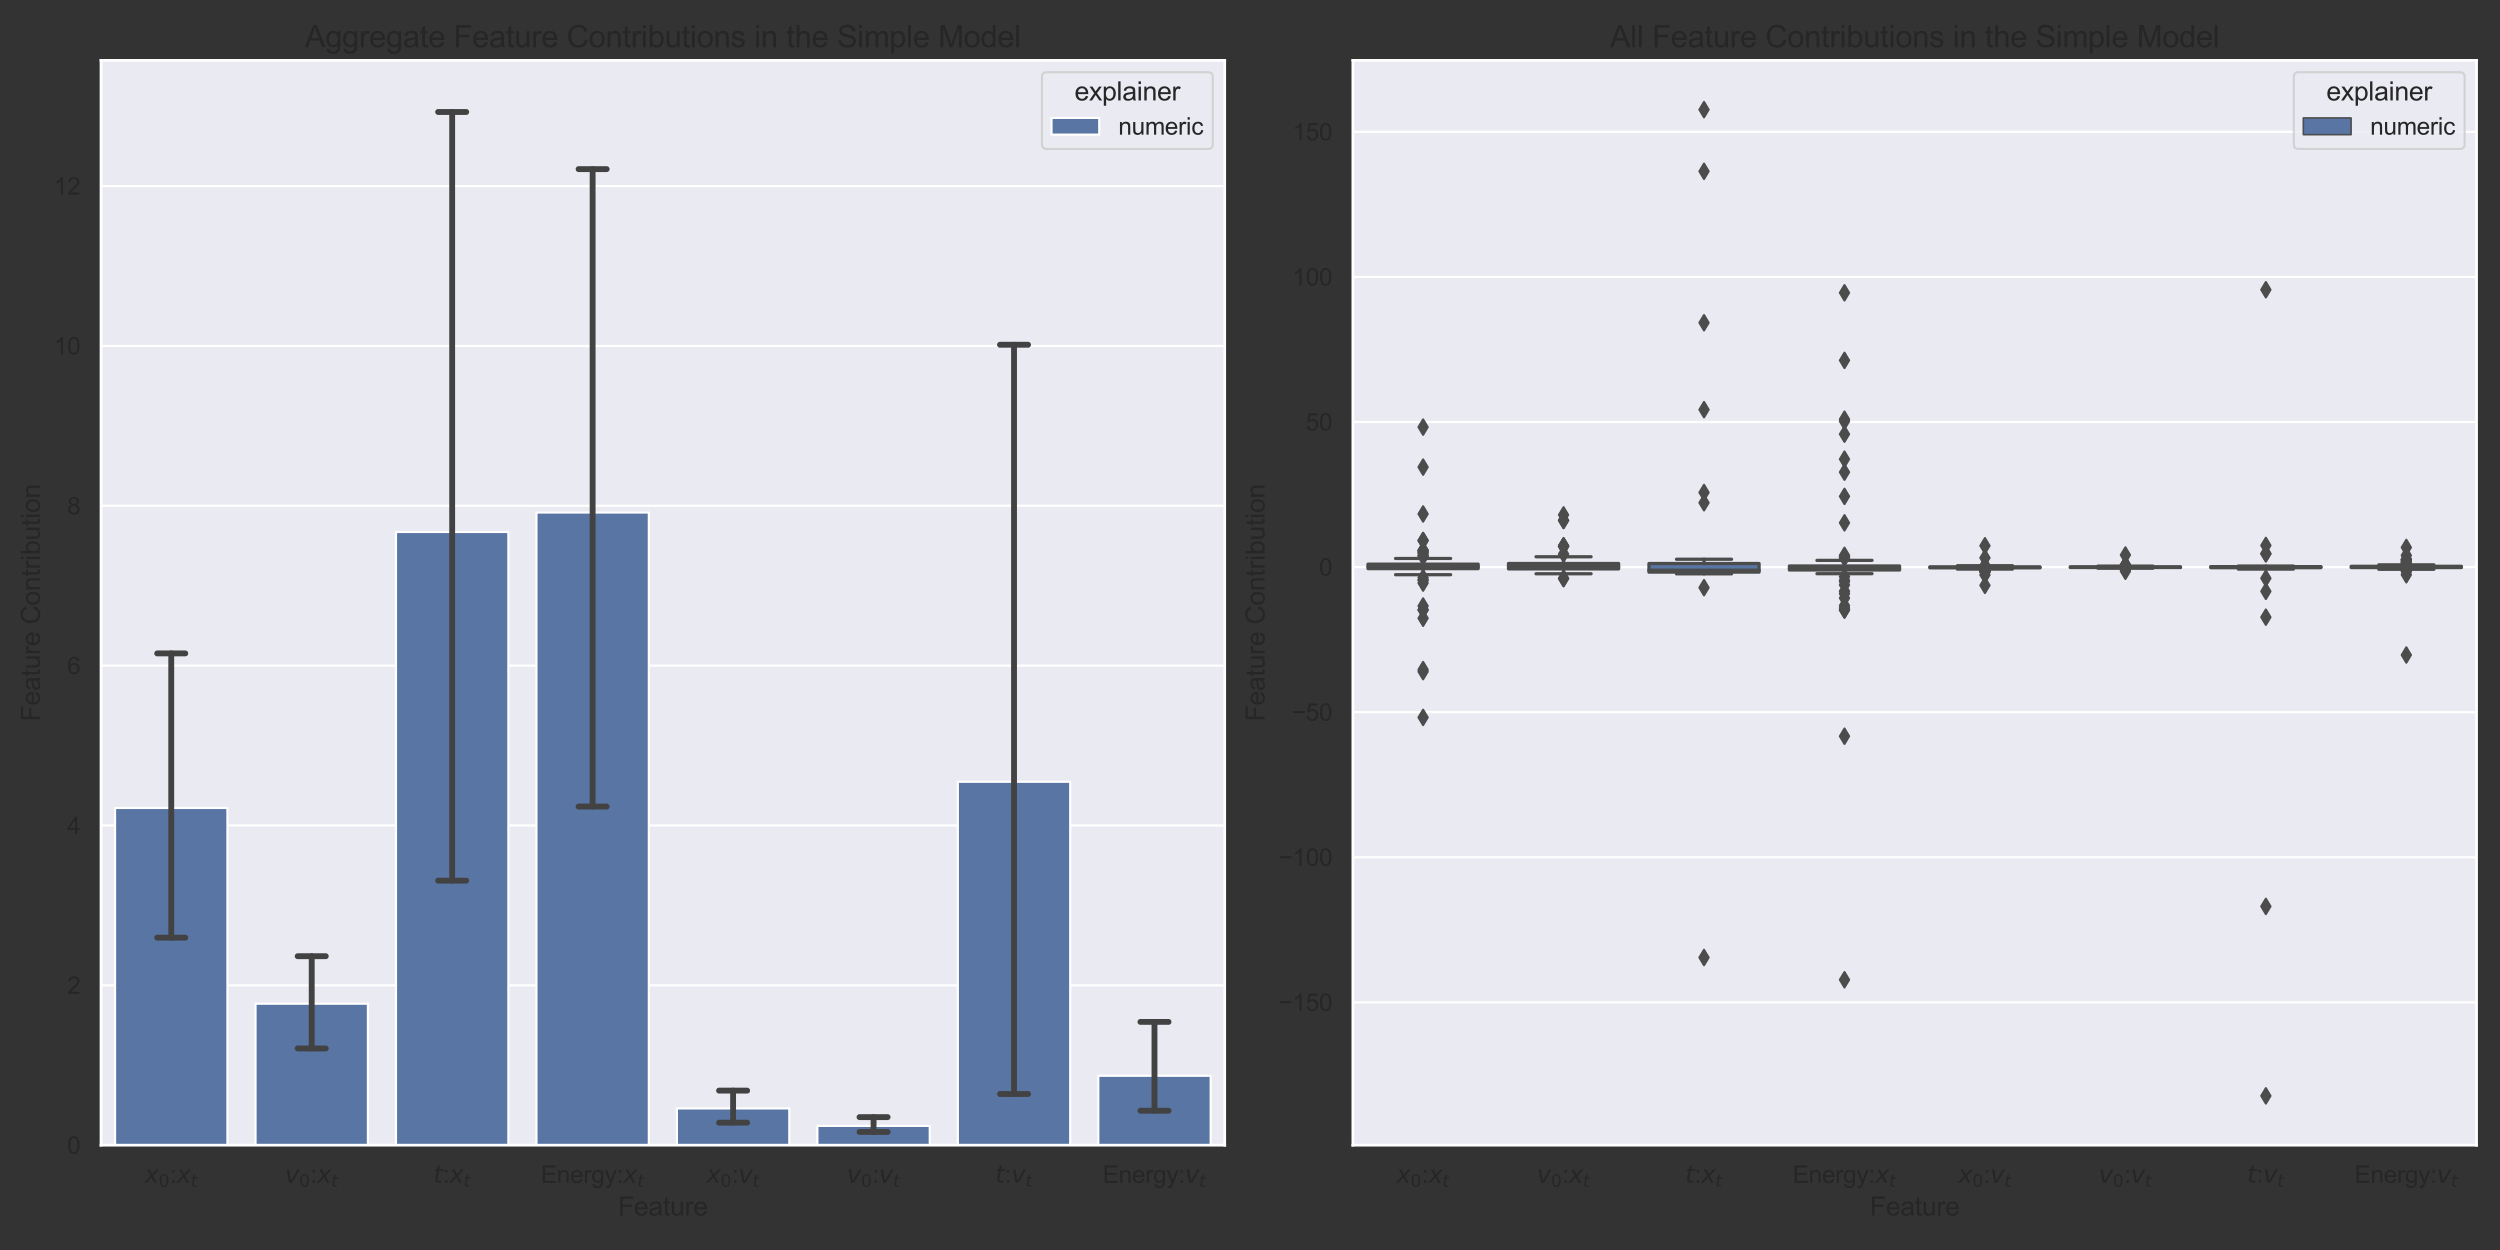 <?xml version="1.0" encoding="utf-8" standalone="no"?>
<!DOCTYPE svg PUBLIC "-//W3C//DTD SVG 1.1//EN"
  "http://www.w3.org/Graphics/SVG/1.1/DTD/svg11.dtd">
<svg height="576pt" version="1.1" viewBox="0 0 1152 576" width="1152pt" xmlns="http://www.w3.org/2000/svg" xmlns:xlink="http://www.w3.org/1999/xlink">
 <rect x="0" y="0" width="1152" height="576" fill="#333333" stroke="none"/>
 <defs>
  <style type="text/css">*{stroke-linecap:butt;stroke-linejoin:round;}</style>
 </defs>
 <g id="figure_1">
  <g id="patch_1">
   <path d="M 0 576 
L 1152 576 
L 1152 0 
L 0 0 
z
" style="fill:none;"/>
  </g>
  <g id="axes_1">
   <g id="patch_2">
    <path d="M 46.55 527.7 
L 564.35 527.7 
L 564.35 27.8 
L 46.55 27.8 
z
" style="fill:#eaeaf2;"/>
   </g>
   <g id="matplotlib.axis_1">
    <g id="xtick_1">
     <g id="text_1">
      <!-- $x_0$:$x_t$ -->
      <g style="fill:#262626;" transform="translate(66.593 545.074)scale(0.11 -0.11)">
       <defs>
        <path d="M 3841 3500 
L 2234 1784 
L 3219 0 
L 2559 0 
L 1819 1388 
L 531 0 
L -166 0 
L 1556 1844 
L 641 3500 
L 1300 3500 
L 1972 2234 
L 3144 3500 
L 3841 3500 
z
" id="DejaVuSans-Oblique-78" transform="scale(0.016)"/>
        <path d="M 2034 4250 
Q 1547 4250 1301 3770 
Q 1056 3291 1056 2328 
Q 1056 1369 1301 889 
Q 1547 409 2034 409 
Q 2525 409 2770 889 
Q 3016 1369 3016 2328 
Q 3016 3291 2770 3770 
Q 2525 4250 2034 4250 
z
M 2034 4750 
Q 2819 4750 3233 4129 
Q 3647 3509 3647 2328 
Q 3647 1150 3233 529 
Q 2819 -91 2034 -91 
Q 1250 -91 836 529 
Q 422 1150 422 2328 
Q 422 3509 836 4129 
Q 1250 4750 2034 4750 
z
" id="DejaVuSans-30" transform="scale(0.016)"/>
        <path d="M 578 2678 
L 578 3319 
L 1219 3319 
L 1219 2678 
L 578 2678 
z
M 578 0 
L 578 641 
L 1219 641 
L 1219 0 
L 578 0 
z
" id="ArialMT-3a" transform="scale(0.016)"/>
        <path d="M 2706 3500 
L 2619 3053 
L 1472 3053 
L 1100 1153 
Q 1081 1047 1072 975 
Q 1063 903 1063 863 
Q 1063 663 1183 572 
Q 1303 481 1569 481 
L 2150 481 
L 2053 0 
L 1503 0 
Q 991 0 739 200 
Q 488 400 488 806 
Q 488 878 497 964 
Q 506 1050 525 1153 
L 897 3053 
L 409 3053 
L 500 3500 
L 978 3500 
L 1172 4494 
L 1747 4494 
L 1556 3500 
L 2706 3500 
z
" id="DejaVuSans-Oblique-74" transform="scale(0.016)"/>
       </defs>
       <use transform="translate(0 0.312)" xlink:href="#DejaVuSans-Oblique-78"/>
       <use transform="translate(59.18 -16.094)scale(0.7)" xlink:href="#DejaVuSans-30"/>
       <use transform="translate(106.45 0.312)" xlink:href="#ArialMT-3a"/>
       <use transform="translate(134.233 0.312)" xlink:href="#DejaVuSans-Oblique-78"/>
       <use transform="translate(193.413 -16.094)scale(0.7)" xlink:href="#DejaVuSans-Oblique-74"/>
      </g>
     </g>
    </g>
    <g id="xtick_2">
     <g id="text_2">
      <!-- $v_0$:$x_t$ -->
      <g style="fill:#262626;" transform="translate(131.317 545.074)scale(0.11 -0.11)">
       <defs>
        <path d="M 459 3500 
L 1069 3500 
L 1581 525 
L 3256 3500 
L 3866 3500 
L 1875 0 
L 1100 0 
L 459 3500 
z
" id="DejaVuSans-Oblique-76" transform="scale(0.016)"/>
       </defs>
       <use transform="translate(0 0.312)" xlink:href="#DejaVuSans-Oblique-76"/>
       <use transform="translate(59.18 -16.094)scale(0.7)" xlink:href="#DejaVuSans-30"/>
       <use transform="translate(106.45 0.312)" xlink:href="#ArialMT-3a"/>
       <use transform="translate(134.233 0.312)" xlink:href="#DejaVuSans-Oblique-78"/>
       <use transform="translate(193.413 -16.094)scale(0.7)" xlink:href="#DejaVuSans-Oblique-74"/>
      </g>
     </g>
    </g>
    <g id="xtick_3">
     <g id="text_3">
      <!-- $t$:$x_t$ -->
      <g style="fill:#262626;" transform="translate(199.727 545.074)scale(0.11 -0.11)">
       <use transform="translate(0 0.781)" xlink:href="#DejaVuSans-Oblique-74"/>
       <use transform="translate(39.209 0.781)" xlink:href="#ArialMT-3a"/>
       <use transform="translate(66.992 0.781)" xlink:href="#DejaVuSans-Oblique-78"/>
       <use transform="translate(126.172 -15.625)scale(0.7)" xlink:href="#DejaVuSans-Oblique-74"/>
      </g>
     </g>
    </g>
    <g id="xtick_4">
     <g id="text_4">
      <!-- Energy:$x_t$ -->
      <g style="fill:#262626;" transform="translate(249.218 545.12)scale(0.11 -0.11)">
       <defs>
        <path d="M 506 0 
L 506 4581 
L 3819 4581 
L 3819 4041 
L 1113 4041 
L 1113 2638 
L 3647 2638 
L 3647 2100 
L 1113 2100 
L 1113 541 
L 3925 541 
L 3925 0 
L 506 0 
z
" id="ArialMT-45" transform="scale(0.016)"/>
        <path d="M 422 0 
L 422 3319 
L 928 3319 
L 928 2847 
Q 1294 3394 1984 3394 
Q 2284 3394 2536 3286 
Q 2788 3178 2913 3003 
Q 3038 2828 3088 2588 
Q 3119 2431 3119 2041 
L 3119 0 
L 2556 0 
L 2556 2019 
Q 2556 2363 2490 2533 
Q 2425 2703 2258 2804 
Q 2091 2906 1866 2906 
Q 1506 2906 1245 2678 
Q 984 2450 984 1813 
L 984 0 
L 422 0 
z
" id="ArialMT-6e" transform="scale(0.016)"/>
        <path d="M 2694 1069 
L 3275 997 
Q 3138 488 2766 206 
Q 2394 -75 1816 -75 
Q 1088 -75 661 373 
Q 234 822 234 1631 
Q 234 2469 665 2931 
Q 1097 3394 1784 3394 
Q 2450 3394 2872 2941 
Q 3294 2488 3294 1666 
Q 3294 1616 3291 1516 
L 816 1516 
Q 847 969 1125 678 
Q 1403 388 1819 388 
Q 2128 388 2347 550 
Q 2566 713 2694 1069 
z
M 847 1978 
L 2700 1978 
Q 2663 2397 2488 2606 
Q 2219 2931 1791 2931 
Q 1403 2931 1139 2672 
Q 875 2413 847 1978 
z
" id="ArialMT-65" transform="scale(0.016)"/>
        <path d="M 416 0 
L 416 3319 
L 922 3319 
L 922 2816 
Q 1116 3169 1280 3281 
Q 1444 3394 1641 3394 
Q 1925 3394 2219 3213 
L 2025 2691 
Q 1819 2813 1613 2813 
Q 1428 2813 1281 2702 
Q 1134 2591 1072 2394 
Q 978 2094 978 1738 
L 978 0 
L 416 0 
z
" id="ArialMT-72" transform="scale(0.016)"/>
        <path d="M 319 -275 
L 866 -356 
Q 900 -609 1056 -725 
Q 1266 -881 1628 -881 
Q 2019 -881 2231 -725 
Q 2444 -569 2519 -288 
Q 2563 -116 2559 434 
Q 2191 0 1641 0 
Q 956 0 581 494 
Q 206 988 206 1678 
Q 206 2153 378 2554 
Q 550 2956 876 3175 
Q 1203 3394 1644 3394 
Q 2231 3394 2613 2919 
L 2613 3319 
L 3131 3319 
L 3131 450 
Q 3131 -325 2973 -648 
Q 2816 -972 2473 -1159 
Q 2131 -1347 1631 -1347 
Q 1038 -1347 672 -1080 
Q 306 -813 319 -275 
z
M 784 1719 
Q 784 1066 1043 766 
Q 1303 466 1694 466 
Q 2081 466 2343 764 
Q 2606 1063 2606 1700 
Q 2606 2309 2336 2618 
Q 2066 2928 1684 2928 
Q 1309 2928 1046 2623 
Q 784 2319 784 1719 
z
" id="ArialMT-67" transform="scale(0.016)"/>
        <path d="M 397 -1278 
L 334 -750 
Q 519 -800 656 -800 
Q 844 -800 956 -737 
Q 1069 -675 1141 -563 
Q 1194 -478 1313 -144 
Q 1328 -97 1363 -6 
L 103 3319 
L 709 3319 
L 1400 1397 
Q 1534 1031 1641 628 
Q 1738 1016 1872 1384 
L 2581 3319 
L 3144 3319 
L 1881 -56 
Q 1678 -603 1566 -809 
Q 1416 -1088 1222 -1217 
Q 1028 -1347 759 -1347 
Q 597 -1347 397 -1278 
z
" id="ArialMT-79" transform="scale(0.016)"/>
       </defs>
       <use transform="translate(0 0.422)" xlink:href="#ArialMT-45"/>
       <use transform="translate(66.699 0.422)" xlink:href="#ArialMT-6e"/>
       <use transform="translate(122.314 0.422)" xlink:href="#ArialMT-65"/>
       <use transform="translate(177.93 0.422)" xlink:href="#ArialMT-72"/>
       <use transform="translate(211.23 0.422)" xlink:href="#ArialMT-67"/>
       <use transform="translate(266.846 0.422)" xlink:href="#ArialMT-79"/>
       <use transform="translate(316.846 0.422)" xlink:href="#ArialMT-3a"/>
       <use transform="translate(344.629 0.422)" xlink:href="#DejaVuSans-Oblique-78"/>
       <use transform="translate(403.809 -15.984)scale(0.7)" xlink:href="#DejaVuSans-Oblique-74"/>
      </g>
     </g>
    </g>
    <g id="xtick_5">
     <g id="text_5">
      <!-- $x_0$:$v_t$ -->
      <g style="fill:#262626;" transform="translate(325.493 545.074)scale(0.11 -0.11)">
       <use transform="translate(0 0.312)" xlink:href="#DejaVuSans-Oblique-78"/>
       <use transform="translate(59.18 -16.094)scale(0.7)" xlink:href="#DejaVuSans-30"/>
       <use transform="translate(106.45 0.312)" xlink:href="#ArialMT-3a"/>
       <use transform="translate(134.233 0.312)" xlink:href="#DejaVuSans-Oblique-76"/>
       <use transform="translate(193.413 -16.094)scale(0.7)" xlink:href="#DejaVuSans-Oblique-74"/>
      </g>
     </g>
    </g>
    <g id="xtick_6">
     <g id="text_6">
      <!-- $v_0$:$v_t$ -->
      <g style="fill:#262626;" transform="translate(390.217 545.074)scale(0.11 -0.11)">
       <use transform="translate(0 0.312)" xlink:href="#DejaVuSans-Oblique-76"/>
       <use transform="translate(59.18 -16.094)scale(0.7)" xlink:href="#DejaVuSans-30"/>
       <use transform="translate(106.45 0.312)" xlink:href="#ArialMT-3a"/>
       <use transform="translate(134.233 0.312)" xlink:href="#DejaVuSans-Oblique-76"/>
       <use transform="translate(193.413 -16.094)scale(0.7)" xlink:href="#DejaVuSans-Oblique-74"/>
      </g>
     </g>
    </g>
    <g id="xtick_7">
     <g id="text_7">
      <!-- $t$:$v_t$ -->
      <g style="fill:#262626;" transform="translate(458.627 545.074)scale(0.11 -0.11)">
       <use transform="translate(0 0.781)" xlink:href="#DejaVuSans-Oblique-74"/>
       <use transform="translate(39.209 0.781)" xlink:href="#ArialMT-3a"/>
       <use transform="translate(66.992 0.781)" xlink:href="#DejaVuSans-Oblique-76"/>
       <use transform="translate(126.172 -15.625)scale(0.7)" xlink:href="#DejaVuSans-Oblique-74"/>
      </g>
     </g>
    </g>
    <g id="xtick_8">
     <g id="text_8">
      <!-- Energy:$v_t$ -->
      <g style="fill:#262626;" transform="translate(508.118 545.12)scale(0.11 -0.11)">
       <use transform="translate(0 0.422)" xlink:href="#ArialMT-45"/>
       <use transform="translate(66.699 0.422)" xlink:href="#ArialMT-6e"/>
       <use transform="translate(122.314 0.422)" xlink:href="#ArialMT-65"/>
       <use transform="translate(177.93 0.422)" xlink:href="#ArialMT-72"/>
       <use transform="translate(211.23 0.422)" xlink:href="#ArialMT-67"/>
       <use transform="translate(266.846 0.422)" xlink:href="#ArialMT-79"/>
       <use transform="translate(316.846 0.422)" xlink:href="#ArialMT-3a"/>
       <use transform="translate(344.629 0.422)" xlink:href="#DejaVuSans-Oblique-76"/>
       <use transform="translate(403.809 -15.984)scale(0.7)" xlink:href="#DejaVuSans-Oblique-74"/>
      </g>
     </g>
    </g>
    <g id="text_9">
     <!-- Feature -->
     <g style="fill:#262626;" transform="translate(284.774 560.129)scale(0.12 -0.12)">
      <defs>
       <path d="M 525 0 
L 525 4581 
L 3616 4581 
L 3616 4041 
L 1131 4041 
L 1131 2622 
L 3281 2622 
L 3281 2081 
L 1131 2081 
L 1131 0 
L 525 0 
z
" id="ArialMT-46" transform="scale(0.016)"/>
       <path d="M 2588 409 
Q 2275 144 1986 34 
Q 1697 -75 1366 -75 
Q 819 -75 525 192 
Q 231 459 231 875 
Q 231 1119 342 1320 
Q 453 1522 633 1644 
Q 813 1766 1038 1828 
Q 1203 1872 1538 1913 
Q 2219 1994 2541 2106 
Q 2544 2222 2544 2253 
Q 2544 2597 2384 2738 
Q 2169 2928 1744 2928 
Q 1347 2928 1158 2789 
Q 969 2650 878 2297 
L 328 2372 
Q 403 2725 575 2942 
Q 747 3159 1072 3276 
Q 1397 3394 1825 3394 
Q 2250 3394 2515 3294 
Q 2781 3194 2906 3042 
Q 3031 2891 3081 2659 
Q 3109 2516 3109 2141 
L 3109 1391 
Q 3109 606 3145 398 
Q 3181 191 3288 0 
L 2700 0 
Q 2613 175 2588 409 
z
M 2541 1666 
Q 2234 1541 1622 1453 
Q 1275 1403 1131 1340 
Q 988 1278 909 1158 
Q 831 1038 831 891 
Q 831 666 1001 516 
Q 1172 366 1500 366 
Q 1825 366 2078 508 
Q 2331 650 2450 897 
Q 2541 1088 2541 1459 
L 2541 1666 
z
" id="ArialMT-61" transform="scale(0.016)"/>
       <path d="M 1650 503 
L 1731 6 
Q 1494 -44 1306 -44 
Q 1000 -44 831 53 
Q 663 150 594 308 
Q 525 466 525 972 
L 525 2881 
L 113 2881 
L 113 3319 
L 525 3319 
L 525 4141 
L 1084 4478 
L 1084 3319 
L 1650 3319 
L 1650 2881 
L 1084 2881 
L 1084 941 
Q 1084 700 1114 631 
Q 1144 563 1211 522 
Q 1278 481 1403 481 
Q 1497 481 1650 503 
z
" id="ArialMT-74" transform="scale(0.016)"/>
       <path d="M 2597 0 
L 2597 488 
Q 2209 -75 1544 -75 
Q 1250 -75 995 37 
Q 741 150 617 320 
Q 494 491 444 738 
Q 409 903 409 1263 
L 409 3319 
L 972 3319 
L 972 1478 
Q 972 1038 1006 884 
Q 1059 663 1231 536 
Q 1403 409 1656 409 
Q 1909 409 2131 539 
Q 2353 669 2445 892 
Q 2538 1116 2538 1541 
L 2538 3319 
L 3100 3319 
L 3100 0 
L 2597 0 
z
" id="ArialMT-75" transform="scale(0.016)"/>
      </defs>
      <use xlink:href="#ArialMT-46"/>
      <use x="61.084" xlink:href="#ArialMT-65"/>
      <use x="116.699" xlink:href="#ArialMT-61"/>
      <use x="172.314" xlink:href="#ArialMT-74"/>
      <use x="200.098" xlink:href="#ArialMT-75"/>
      <use x="255.713" xlink:href="#ArialMT-72"/>
      <use x="289.014" xlink:href="#ArialMT-65"/>
     </g>
    </g>
   </g>
   <g id="matplotlib.axis_2">
    <g id="ytick_1">
     <g id="line2d_1">
      <path clip-path="url(#pb2823ee6f9)" d="M 46.55 527.7 
L 564.35 527.7 
" style="fill:none;stroke:#ffffff;stroke-linecap:round;"/>
     </g>
     <g id="text_10">
      <!-- 0 -->
      <g style="fill:#262626;" transform="translate(30.933 531.637)scale(0.11 -0.11)">
       <defs>
        <path d="M 266 2259 
Q 266 3072 433 3567 
Q 600 4063 929 4331 
Q 1259 4600 1759 4600 
Q 2128 4600 2406 4451 
Q 2684 4303 2865 4023 
Q 3047 3744 3150 3342 
Q 3253 2941 3253 2259 
Q 3253 1453 3087 958 
Q 2922 463 2592 192 
Q 2263 -78 1759 -78 
Q 1097 -78 719 397 
Q 266 969 266 2259 
z
M 844 2259 
Q 844 1131 1108 757 
Q 1372 384 1759 384 
Q 2147 384 2411 759 
Q 2675 1134 2675 2259 
Q 2675 3391 2411 3762 
Q 2147 4134 1753 4134 
Q 1366 4134 1134 3806 
Q 844 3388 844 2259 
z
" id="ArialMT-30" transform="scale(0.016)"/>
       </defs>
       <use xlink:href="#ArialMT-30"/>
      </g>
     </g>
    </g>
    <g id="ytick_2">
     <g id="line2d_2">
      <path clip-path="url(#pb2823ee6f9)" d="M 46.55 454.041 
L 564.35 454.041 
" style="fill:none;stroke:#ffffff;stroke-linecap:round;"/>
     </g>
     <g id="text_11">
      <!-- 2 -->
      <g style="fill:#262626;" transform="translate(30.933 457.977)scale(0.11 -0.11)">
       <defs>
        <path d="M 3222 541 
L 3222 0 
L 194 0 
Q 188 203 259 391 
Q 375 700 629 1000 
Q 884 1300 1366 1694 
Q 2113 2306 2375 2664 
Q 2638 3022 2638 3341 
Q 2638 3675 2398 3904 
Q 2159 4134 1775 4134 
Q 1369 4134 1125 3890 
Q 881 3647 878 3216 
L 300 3275 
Q 359 3922 746 4261 
Q 1134 4600 1788 4600 
Q 2447 4600 2831 4234 
Q 3216 3869 3216 3328 
Q 3216 3053 3103 2787 
Q 2991 2522 2730 2228 
Q 2469 1934 1863 1422 
Q 1356 997 1212 845 
Q 1069 694 975 541 
L 3222 541 
z
" id="ArialMT-32" transform="scale(0.016)"/>
       </defs>
       <use xlink:href="#ArialMT-32"/>
      </g>
     </g>
    </g>
    <g id="ytick_3">
     <g id="line2d_3">
      <path clip-path="url(#pb2823ee6f9)" d="M 46.55 380.381 
L 564.35 380.381 
" style="fill:none;stroke:#ffffff;stroke-linecap:round;"/>
     </g>
     <g id="text_12">
      <!-- 4 -->
      <g style="fill:#262626;" transform="translate(30.933 384.318)scale(0.11 -0.11)">
       <defs>
        <path d="M 2069 0 
L 2069 1097 
L 81 1097 
L 81 1613 
L 2172 4581 
L 2631 4581 
L 2631 1613 
L 3250 1613 
L 3250 1097 
L 2631 1097 
L 2631 0 
L 2069 0 
z
M 2069 1613 
L 2069 3678 
L 634 1613 
L 2069 1613 
z
" id="ArialMT-34" transform="scale(0.016)"/>
       </defs>
       <use xlink:href="#ArialMT-34"/>
      </g>
     </g>
    </g>
    <g id="ytick_4">
     <g id="line2d_4">
      <path clip-path="url(#pb2823ee6f9)" d="M 46.55 306.722 
L 564.35 306.722 
" style="fill:none;stroke:#ffffff;stroke-linecap:round;"/>
     </g>
     <g id="text_13">
      <!-- 6 -->
      <g style="fill:#262626;" transform="translate(30.933 310.659)scale(0.11 -0.11)">
       <defs>
        <path d="M 3184 3459 
L 2625 3416 
Q 2550 3747 2413 3897 
Q 2184 4138 1850 4138 
Q 1581 4138 1378 3988 
Q 1113 3794 959 3422 
Q 806 3050 800 2363 
Q 1003 2672 1297 2822 
Q 1591 2972 1913 2972 
Q 2475 2972 2870 2558 
Q 3266 2144 3266 1488 
Q 3266 1056 3080 686 
Q 2894 316 2569 119 
Q 2244 -78 1831 -78 
Q 1128 -78 684 439 
Q 241 956 241 2144 
Q 241 3472 731 4075 
Q 1159 4600 1884 4600 
Q 2425 4600 2770 4297 
Q 3116 3994 3184 3459 
z
M 888 1484 
Q 888 1194 1011 928 
Q 1134 663 1356 523 
Q 1578 384 1822 384 
Q 2178 384 2434 671 
Q 2691 959 2691 1453 
Q 2691 1928 2437 2201 
Q 2184 2475 1800 2475 
Q 1419 2475 1153 2201 
Q 888 1928 888 1484 
z
" id="ArialMT-36" transform="scale(0.016)"/>
       </defs>
       <use xlink:href="#ArialMT-36"/>
      </g>
     </g>
    </g>
    <g id="ytick_5">
     <g id="line2d_5">
      <path clip-path="url(#pb2823ee6f9)" d="M 46.55 233.062 
L 564.35 233.062 
" style="fill:none;stroke:#ffffff;stroke-linecap:round;"/>
     </g>
     <g id="text_14">
      <!-- 8 -->
      <g style="fill:#262626;" transform="translate(30.933 236.999)scale(0.11 -0.11)">
       <defs>
        <path d="M 1131 2484 
Q 781 2613 612 2850 
Q 444 3088 444 3419 
Q 444 3919 803 4259 
Q 1163 4600 1759 4600 
Q 2359 4600 2725 4251 
Q 3091 3903 3091 3403 
Q 3091 3084 2923 2848 
Q 2756 2613 2416 2484 
Q 2838 2347 3058 2040 
Q 3278 1734 3278 1309 
Q 3278 722 2862 322 
Q 2447 -78 1769 -78 
Q 1091 -78 675 323 
Q 259 725 259 1325 
Q 259 1772 486 2073 
Q 713 2375 1131 2484 
z
M 1019 3438 
Q 1019 3113 1228 2906 
Q 1438 2700 1772 2700 
Q 2097 2700 2305 2904 
Q 2513 3109 2513 3406 
Q 2513 3716 2298 3927 
Q 2084 4138 1766 4138 
Q 1444 4138 1231 3931 
Q 1019 3725 1019 3438 
z
M 838 1322 
Q 838 1081 952 856 
Q 1066 631 1291 507 
Q 1516 384 1775 384 
Q 2178 384 2440 643 
Q 2703 903 2703 1303 
Q 2703 1709 2433 1975 
Q 2163 2241 1756 2241 
Q 1359 2241 1098 1978 
Q 838 1716 838 1322 
z
" id="ArialMT-38" transform="scale(0.016)"/>
       </defs>
       <use xlink:href="#ArialMT-38"/>
      </g>
     </g>
    </g>
    <g id="ytick_6">
     <g id="line2d_6">
      <path clip-path="url(#pb2823ee6f9)" d="M 46.55 159.403 
L 564.35 159.403 
" style="fill:none;stroke:#ffffff;stroke-linecap:round;"/>
     </g>
     <g id="text_15">
      <!-- 10 -->
      <g style="fill:#262626;" transform="translate(24.816 163.34)scale(0.11 -0.11)">
       <defs>
        <path d="M 2384 0 
L 1822 0 
L 1822 3584 
Q 1619 3391 1289 3197 
Q 959 3003 697 2906 
L 697 3450 
Q 1169 3672 1522 3987 
Q 1875 4303 2022 4600 
L 2384 4600 
L 2384 0 
z
" id="ArialMT-31" transform="scale(0.016)"/>
       </defs>
       <use xlink:href="#ArialMT-31"/>
       <use x="55.615" xlink:href="#ArialMT-30"/>
      </g>
     </g>
    </g>
    <g id="ytick_7">
     <g id="line2d_7">
      <path clip-path="url(#pb2823ee6f9)" d="M 46.55 85.744 
L 564.35 85.744 
" style="fill:none;stroke:#ffffff;stroke-linecap:round;"/>
     </g>
     <g id="text_16">
      <!-- 12 -->
      <g style="fill:#262626;" transform="translate(24.816 89.68)scale(0.11 -0.11)">
       <use xlink:href="#ArialMT-31"/>
       <use x="55.615" xlink:href="#ArialMT-32"/>
      </g>
     </g>
    </g>
    <g id="text_17">
     <!-- Feature Contribution -->
     <g style="fill:#262626;" transform="translate(18.431 332.443)rotate(-90)scale(0.12 -0.12)">
      <defs>
       <path id="ArialMT-20" transform="scale(0.016)"/>
       <path d="M 3763 1606 
L 4369 1453 
Q 4178 706 3683 314 
Q 3188 -78 2472 -78 
Q 1731 -78 1267 223 
Q 803 525 561 1097 
Q 319 1669 319 2325 
Q 319 3041 592 3573 
Q 866 4106 1370 4382 
Q 1875 4659 2481 4659 
Q 3169 4659 3637 4309 
Q 4106 3959 4291 3325 
L 3694 3184 
Q 3534 3684 3231 3912 
Q 2928 4141 2469 4141 
Q 1941 4141 1586 3887 
Q 1231 3634 1087 3207 
Q 944 2781 944 2328 
Q 944 1744 1114 1308 
Q 1284 872 1643 656 
Q 2003 441 2422 441 
Q 2931 441 3284 734 
Q 3638 1028 3763 1606 
z
" id="ArialMT-43" transform="scale(0.016)"/>
       <path d="M 213 1659 
Q 213 2581 725 3025 
Q 1153 3394 1769 3394 
Q 2453 3394 2887 2945 
Q 3322 2497 3322 1706 
Q 3322 1066 3130 698 
Q 2938 331 2570 128 
Q 2203 -75 1769 -75 
Q 1072 -75 642 372 
Q 213 819 213 1659 
z
M 791 1659 
Q 791 1022 1069 705 
Q 1347 388 1769 388 
Q 2188 388 2466 706 
Q 2744 1025 2744 1678 
Q 2744 2294 2464 2611 
Q 2184 2928 1769 2928 
Q 1347 2928 1069 2612 
Q 791 2297 791 1659 
z
" id="ArialMT-6f" transform="scale(0.016)"/>
       <path d="M 425 3934 
L 425 4581 
L 988 4581 
L 988 3934 
L 425 3934 
z
M 425 0 
L 425 3319 
L 988 3319 
L 988 0 
L 425 0 
z
" id="ArialMT-69" transform="scale(0.016)"/>
       <path d="M 941 0 
L 419 0 
L 419 4581 
L 981 4581 
L 981 2947 
Q 1338 3394 1891 3394 
Q 2197 3394 2470 3270 
Q 2744 3147 2920 2923 
Q 3097 2700 3197 2384 
Q 3297 2069 3297 1709 
Q 3297 856 2875 390 
Q 2453 -75 1863 -75 
Q 1275 -75 941 416 
L 941 0 
z
M 934 1684 
Q 934 1088 1097 822 
Q 1363 388 1816 388 
Q 2184 388 2453 708 
Q 2722 1028 2722 1663 
Q 2722 2313 2464 2622 
Q 2206 2931 1841 2931 
Q 1472 2931 1203 2611 
Q 934 2291 934 1684 
z
" id="ArialMT-62" transform="scale(0.016)"/>
      </defs>
      <use xlink:href="#ArialMT-46"/>
      <use x="61.084" xlink:href="#ArialMT-65"/>
      <use x="116.699" xlink:href="#ArialMT-61"/>
      <use x="172.314" xlink:href="#ArialMT-74"/>
      <use x="200.098" xlink:href="#ArialMT-75"/>
      <use x="255.713" xlink:href="#ArialMT-72"/>
      <use x="289.014" xlink:href="#ArialMT-65"/>
      <use x="344.629" xlink:href="#ArialMT-20"/>
      <use x="372.412" xlink:href="#ArialMT-43"/>
      <use x="444.629" xlink:href="#ArialMT-6f"/>
      <use x="500.244" xlink:href="#ArialMT-6e"/>
      <use x="555.859" xlink:href="#ArialMT-74"/>
      <use x="583.643" xlink:href="#ArialMT-72"/>
      <use x="616.943" xlink:href="#ArialMT-69"/>
      <use x="639.16" xlink:href="#ArialMT-62"/>
      <use x="694.775" xlink:href="#ArialMT-75"/>
      <use x="750.391" xlink:href="#ArialMT-74"/>
      <use x="778.174" xlink:href="#ArialMT-69"/>
      <use x="800.391" xlink:href="#ArialMT-6f"/>
      <use x="856.006" xlink:href="#ArialMT-6e"/>
     </g>
    </g>
   </g>
   <g id="patch_3">
    <path clip-path="url(#pb2823ee6f9)" d="M 53.023 527.7 
L 104.802 527.7 
L 104.802 372.33 
L 53.023 372.33 
z
" style="fill:#5875a4;stroke:#ffffff;stroke-linejoin:miter;"/>
   </g>
   <g id="patch_4">
    <path clip-path="url(#pb2823ee6f9)" d="M 117.748 527.7 
L 169.528 527.7 
L 169.528 462.518 
L 117.748 462.518 
z
" style="fill:#5875a4;stroke:#ffffff;stroke-linejoin:miter;"/>
   </g>
   <g id="patch_5">
    <path clip-path="url(#pb2823ee6f9)" d="M 182.472 527.7 
L 234.252 527.7 
L 234.252 245.144 
L 182.472 245.144 
z
" style="fill:#5875a4;stroke:#ffffff;stroke-linejoin:miter;"/>
   </g>
   <g id="patch_6">
    <path clip-path="url(#pb2823ee6f9)" d="M 247.197 527.7 
L 298.978 527.7 
L 298.978 236.174 
L 247.197 236.174 
z
" style="fill:#5875a4;stroke:#ffffff;stroke-linejoin:miter;"/>
   </g>
   <g id="patch_7">
    <path clip-path="url(#pb2823ee6f9)" d="M 311.923 527.7 
L 363.702 527.7 
L 363.702 510.765 
L 311.923 510.765 
z
" style="fill:#5875a4;stroke:#ffffff;stroke-linejoin:miter;"/>
   </g>
   <g id="patch_8">
    <path clip-path="url(#pb2823ee6f9)" d="M 376.647 527.7 
L 428.428 527.7 
L 428.428 518.809 
L 376.647 518.809 
z
" style="fill:#5875a4;stroke:#ffffff;stroke-linejoin:miter;"/>
   </g>
   <g id="patch_9">
    <path clip-path="url(#pb2823ee6f9)" d="M 441.373 527.7 
L 493.152 527.7 
L 493.152 360.25 
L 441.373 360.25 
z
" style="fill:#5875a4;stroke:#ffffff;stroke-linejoin:miter;"/>
   </g>
   <g id="patch_10">
    <path clip-path="url(#pb2823ee6f9)" d="M 506.098 527.7 
L 557.878 527.7 
L 557.878 495.713 
L 506.098 495.713 
z
" style="fill:#5875a4;stroke:#ffffff;stroke-linejoin:miter;"/>
   </g>
   <g id="line2d_8">
    <path clip-path="url(#pb2823ee6f9)" d="M 78.912 432.08 
L 78.912 301.096 
" style="fill:none;stroke:#424242;stroke-linecap:round;stroke-width:2.7;"/>
   </g>
   <g id="line2d_9">
    <path clip-path="url(#pb2823ee6f9)" d="M 72.44 432.08 
L 85.385 432.08 
" style="fill:none;stroke:#424242;stroke-linecap:round;stroke-width:2.7;"/>
   </g>
   <g id="line2d_10">
    <path clip-path="url(#pb2823ee6f9)" d="M 72.44 301.096 
L 85.385 301.096 
" style="fill:none;stroke:#424242;stroke-linecap:round;stroke-width:2.7;"/>
   </g>
   <g id="line2d_11">
    <path clip-path="url(#pb2823ee6f9)" d="M 143.637 483.121 
L 143.637 440.621 
" style="fill:none;stroke:#424242;stroke-linecap:round;stroke-width:2.7;"/>
   </g>
   <g id="line2d_12">
    <path clip-path="url(#pb2823ee6f9)" d="M 137.165 483.121 
L 150.11 483.121 
" style="fill:none;stroke:#424242;stroke-linecap:round;stroke-width:2.7;"/>
   </g>
   <g id="line2d_13">
    <path clip-path="url(#pb2823ee6f9)" d="M 137.165 440.621 
L 150.11 440.621 
" style="fill:none;stroke:#424242;stroke-linecap:round;stroke-width:2.7;"/>
   </g>
   <g id="line2d_14">
    <path clip-path="url(#pb2823ee6f9)" d="M 208.363 405.801 
L 208.363 51.605 
" style="fill:none;stroke:#424242;stroke-linecap:round;stroke-width:2.7;"/>
   </g>
   <g id="line2d_15">
    <path clip-path="url(#pb2823ee6f9)" d="M 201.89 405.801 
L 214.835 405.801 
" style="fill:none;stroke:#424242;stroke-linecap:round;stroke-width:2.7;"/>
   </g>
   <g id="line2d_16">
    <path clip-path="url(#pb2823ee6f9)" d="M 201.89 51.605 
L 214.835 51.605 
" style="fill:none;stroke:#424242;stroke-linecap:round;stroke-width:2.7;"/>
   </g>
   <g id="line2d_17">
    <path clip-path="url(#pb2823ee6f9)" d="M 273.087 371.658 
L 273.087 77.932 
" style="fill:none;stroke:#424242;stroke-linecap:round;stroke-width:2.7;"/>
   </g>
   <g id="line2d_18">
    <path clip-path="url(#pb2823ee6f9)" d="M 266.615 371.658 
L 279.56 371.658 
" style="fill:none;stroke:#424242;stroke-linecap:round;stroke-width:2.7;"/>
   </g>
   <g id="line2d_19">
    <path clip-path="url(#pb2823ee6f9)" d="M 266.615 77.932 
L 279.56 77.932 
" style="fill:none;stroke:#424242;stroke-linecap:round;stroke-width:2.7;"/>
   </g>
   <g id="line2d_20">
    <path clip-path="url(#pb2823ee6f9)" d="M 337.812 517.324 
L 337.812 502.555 
" style="fill:none;stroke:#424242;stroke-linecap:round;stroke-width:2.7;"/>
   </g>
   <g id="line2d_21">
    <path clip-path="url(#pb2823ee6f9)" d="M 331.34 517.324 
L 344.285 517.324 
" style="fill:none;stroke:#424242;stroke-linecap:round;stroke-width:2.7;"/>
   </g>
   <g id="line2d_22">
    <path clip-path="url(#pb2823ee6f9)" d="M 331.34 502.555 
L 344.285 502.555 
" style="fill:none;stroke:#424242;stroke-linecap:round;stroke-width:2.7;"/>
   </g>
   <g id="line2d_23">
    <path clip-path="url(#pb2823ee6f9)" d="M 402.538 521.594 
L 402.538 514.764 
" style="fill:none;stroke:#424242;stroke-linecap:round;stroke-width:2.7;"/>
   </g>
   <g id="line2d_24">
    <path clip-path="url(#pb2823ee6f9)" d="M 396.065 521.594 
L 409.01 521.594 
" style="fill:none;stroke:#424242;stroke-linecap:round;stroke-width:2.7;"/>
   </g>
   <g id="line2d_25">
    <path clip-path="url(#pb2823ee6f9)" d="M 396.065 514.764 
L 409.01 514.764 
" style="fill:none;stroke:#424242;stroke-linecap:round;stroke-width:2.7;"/>
   </g>
   <g id="line2d_26">
    <path clip-path="url(#pb2823ee6f9)" d="M 467.262 504.113 
L 467.262 158.861 
" style="fill:none;stroke:#424242;stroke-linecap:round;stroke-width:2.7;"/>
   </g>
   <g id="line2d_27">
    <path clip-path="url(#pb2823ee6f9)" d="M 460.79 504.113 
L 473.735 504.113 
" style="fill:none;stroke:#424242;stroke-linecap:round;stroke-width:2.7;"/>
   </g>
   <g id="line2d_28">
    <path clip-path="url(#pb2823ee6f9)" d="M 460.79 158.861 
L 473.735 158.861 
" style="fill:none;stroke:#424242;stroke-linecap:round;stroke-width:2.7;"/>
   </g>
   <g id="line2d_29">
    <path clip-path="url(#pb2823ee6f9)" d="M 531.987 511.824 
L 531.987 470.891 
" style="fill:none;stroke:#424242;stroke-linecap:round;stroke-width:2.7;"/>
   </g>
   <g id="line2d_30">
    <path clip-path="url(#pb2823ee6f9)" d="M 525.515 511.824 
L 538.46 511.824 
" style="fill:none;stroke:#424242;stroke-linecap:round;stroke-width:2.7;"/>
   </g>
   <g id="line2d_31">
    <path clip-path="url(#pb2823ee6f9)" d="M 525.515 470.891 
L 538.46 470.891 
" style="fill:none;stroke:#424242;stroke-linecap:round;stroke-width:2.7;"/>
   </g>
   <g id="patch_11">
    <path d="M 46.55 527.7 
L 46.55 27.8 
" style="fill:none;stroke:#ffffff;stroke-linecap:square;stroke-linejoin:miter;stroke-width:1.25;"/>
   </g>
   <g id="patch_12">
    <path d="M 564.35 527.7 
L 564.35 27.8 
" style="fill:none;stroke:#ffffff;stroke-linecap:square;stroke-linejoin:miter;stroke-width:1.25;"/>
   </g>
   <g id="patch_13">
    <path d="M 46.55 527.7 
L 564.35 527.7 
" style="fill:none;stroke:#ffffff;stroke-linecap:square;stroke-linejoin:miter;stroke-width:1.25;"/>
   </g>
   <g id="patch_14">
    <path d="M 46.55 27.8 
L 564.35 27.8 
" style="fill:none;stroke:#ffffff;stroke-linecap:square;stroke-linejoin:miter;stroke-width:1.25;"/>
   </g>
   <g id="text_18">
    <!-- Aggregate Feature Contributions in the Simple Model -->
    <g style="fill:#262626;" transform="translate(140.48 21.8)scale(0.14 -0.14)">
     <defs>
      <path d="M -9 0 
L 1750 4581 
L 2403 4581 
L 4278 0 
L 3588 0 
L 3053 1388 
L 1138 1388 
L 634 0 
L -9 0 
z
M 1313 1881 
L 2866 1881 
L 2388 3150 
Q 2169 3728 2063 4100 
Q 1975 3659 1816 3225 
L 1313 1881 
z
" id="ArialMT-41" transform="scale(0.016)"/>
      <path d="M 197 991 
L 753 1078 
Q 800 744 1014 566 
Q 1228 388 1613 388 
Q 2000 388 2187 545 
Q 2375 703 2375 916 
Q 2375 1106 2209 1216 
Q 2094 1291 1634 1406 
Q 1016 1563 777 1677 
Q 538 1791 414 1992 
Q 291 2194 291 2438 
Q 291 2659 392 2848 
Q 494 3038 669 3163 
Q 800 3259 1026 3326 
Q 1253 3394 1513 3394 
Q 1903 3394 2198 3281 
Q 2494 3169 2634 2976 
Q 2775 2784 2828 2463 
L 2278 2388 
Q 2241 2644 2061 2787 
Q 1881 2931 1553 2931 
Q 1166 2931 1000 2803 
Q 834 2675 834 2503 
Q 834 2394 903 2306 
Q 972 2216 1119 2156 
Q 1203 2125 1616 2013 
Q 2213 1853 2448 1751 
Q 2684 1650 2818 1456 
Q 2953 1263 2953 975 
Q 2953 694 2789 445 
Q 2625 197 2315 61 
Q 2006 -75 1616 -75 
Q 969 -75 630 194 
Q 291 463 197 991 
z
" id="ArialMT-73" transform="scale(0.016)"/>
      <path d="M 422 0 
L 422 4581 
L 984 4581 
L 984 2938 
Q 1378 3394 1978 3394 
Q 2347 3394 2619 3248 
Q 2891 3103 3008 2847 
Q 3125 2591 3125 2103 
L 3125 0 
L 2563 0 
L 2563 2103 
Q 2563 2525 2380 2717 
Q 2197 2909 1863 2909 
Q 1613 2909 1392 2779 
Q 1172 2650 1078 2428 
Q 984 2206 984 1816 
L 984 0 
L 422 0 
z
" id="ArialMT-68" transform="scale(0.016)"/>
      <path d="M 288 1472 
L 859 1522 
Q 900 1178 1048 958 
Q 1197 738 1509 602 
Q 1822 466 2213 466 
Q 2559 466 2825 569 
Q 3091 672 3220 851 
Q 3350 1031 3350 1244 
Q 3350 1459 3225 1620 
Q 3100 1781 2813 1891 
Q 2628 1963 1997 2114 
Q 1366 2266 1113 2400 
Q 784 2572 623 2826 
Q 463 3081 463 3397 
Q 463 3744 659 4045 
Q 856 4347 1234 4503 
Q 1613 4659 2075 4659 
Q 2584 4659 2973 4495 
Q 3363 4331 3572 4012 
Q 3781 3694 3797 3291 
L 3216 3247 
Q 3169 3681 2898 3903 
Q 2628 4125 2100 4125 
Q 1550 4125 1298 3923 
Q 1047 3722 1047 3438 
Q 1047 3191 1225 3031 
Q 1400 2872 2139 2705 
Q 2878 2538 3153 2413 
Q 3553 2228 3743 1945 
Q 3934 1663 3934 1294 
Q 3934 928 3725 604 
Q 3516 281 3123 101 
Q 2731 -78 2241 -78 
Q 1619 -78 1198 103 
Q 778 284 539 648 
Q 300 1013 288 1472 
z
" id="ArialMT-53" transform="scale(0.016)"/>
      <path d="M 422 0 
L 422 3319 
L 925 3319 
L 925 2853 
Q 1081 3097 1340 3245 
Q 1600 3394 1931 3394 
Q 2300 3394 2536 3241 
Q 2772 3088 2869 2813 
Q 3263 3394 3894 3394 
Q 4388 3394 4653 3120 
Q 4919 2847 4919 2278 
L 4919 0 
L 4359 0 
L 4359 2091 
Q 4359 2428 4304 2576 
Q 4250 2725 4106 2815 
Q 3963 2906 3769 2906 
Q 3419 2906 3187 2673 
Q 2956 2441 2956 1928 
L 2956 0 
L 2394 0 
L 2394 2156 
Q 2394 2531 2256 2718 
Q 2119 2906 1806 2906 
Q 1569 2906 1367 2781 
Q 1166 2656 1075 2415 
Q 984 2175 984 1722 
L 984 0 
L 422 0 
z
" id="ArialMT-6d" transform="scale(0.016)"/>
      <path d="M 422 -1272 
L 422 3319 
L 934 3319 
L 934 2888 
Q 1116 3141 1344 3267 
Q 1572 3394 1897 3394 
Q 2322 3394 2647 3175 
Q 2972 2956 3137 2557 
Q 3303 2159 3303 1684 
Q 3303 1175 3120 767 
Q 2938 359 2589 142 
Q 2241 -75 1856 -75 
Q 1575 -75 1351 44 
Q 1128 163 984 344 
L 984 -1272 
L 422 -1272 
z
M 931 1641 
Q 931 1000 1190 694 
Q 1450 388 1819 388 
Q 2194 388 2461 705 
Q 2728 1022 2728 1688 
Q 2728 2322 2467 2637 
Q 2206 2953 1844 2953 
Q 1484 2953 1207 2617 
Q 931 2281 931 1641 
z
" id="ArialMT-70" transform="scale(0.016)"/>
      <path d="M 409 0 
L 409 4581 
L 972 4581 
L 972 0 
L 409 0 
z
" id="ArialMT-6c" transform="scale(0.016)"/>
      <path d="M 475 0 
L 475 4581 
L 1388 4581 
L 2472 1338 
Q 2622 884 2691 659 
Q 2769 909 2934 1394 
L 4031 4581 
L 4847 4581 
L 4847 0 
L 4263 0 
L 4263 3834 
L 2931 0 
L 2384 0 
L 1059 3900 
L 1059 0 
L 475 0 
z
" id="ArialMT-4d" transform="scale(0.016)"/>
      <path d="M 2575 0 
L 2575 419 
Q 2259 -75 1647 -75 
Q 1250 -75 917 144 
Q 584 363 401 755 
Q 219 1147 219 1656 
Q 219 2153 384 2558 
Q 550 2963 881 3178 
Q 1213 3394 1622 3394 
Q 1922 3394 2156 3267 
Q 2391 3141 2538 2938 
L 2538 4581 
L 3097 4581 
L 3097 0 
L 2575 0 
z
M 797 1656 
Q 797 1019 1065 703 
Q 1334 388 1700 388 
Q 2069 388 2326 689 
Q 2584 991 2584 1609 
Q 2584 2291 2321 2609 
Q 2059 2928 1675 2928 
Q 1300 2928 1048 2622 
Q 797 2316 797 1656 
z
" id="ArialMT-64" transform="scale(0.016)"/>
     </defs>
     <use xlink:href="#ArialMT-41"/>
     <use x="66.699" xlink:href="#ArialMT-67"/>
     <use x="122.314" xlink:href="#ArialMT-67"/>
     <use x="177.93" xlink:href="#ArialMT-72"/>
     <use x="211.23" xlink:href="#ArialMT-65"/>
     <use x="266.846" xlink:href="#ArialMT-67"/>
     <use x="322.461" xlink:href="#ArialMT-61"/>
     <use x="378.076" xlink:href="#ArialMT-74"/>
     <use x="405.859" xlink:href="#ArialMT-65"/>
     <use x="461.475" xlink:href="#ArialMT-20"/>
     <use x="489.258" xlink:href="#ArialMT-46"/>
     <use x="550.342" xlink:href="#ArialMT-65"/>
     <use x="605.957" xlink:href="#ArialMT-61"/>
     <use x="661.572" xlink:href="#ArialMT-74"/>
     <use x="689.355" xlink:href="#ArialMT-75"/>
     <use x="744.971" xlink:href="#ArialMT-72"/>
     <use x="778.271" xlink:href="#ArialMT-65"/>
     <use x="833.887" xlink:href="#ArialMT-20"/>
     <use x="861.67" xlink:href="#ArialMT-43"/>
     <use x="933.887" xlink:href="#ArialMT-6f"/>
     <use x="989.502" xlink:href="#ArialMT-6e"/>
     <use x="1045.117" xlink:href="#ArialMT-74"/>
     <use x="1072.9" xlink:href="#ArialMT-72"/>
     <use x="1106.201" xlink:href="#ArialMT-69"/>
     <use x="1128.418" xlink:href="#ArialMT-62"/>
     <use x="1184.033" xlink:href="#ArialMT-75"/>
     <use x="1239.648" xlink:href="#ArialMT-74"/>
     <use x="1267.432" xlink:href="#ArialMT-69"/>
     <use x="1289.648" xlink:href="#ArialMT-6f"/>
     <use x="1345.264" xlink:href="#ArialMT-6e"/>
     <use x="1400.879" xlink:href="#ArialMT-73"/>
     <use x="1450.879" xlink:href="#ArialMT-20"/>
     <use x="1478.662" xlink:href="#ArialMT-69"/>
     <use x="1500.879" xlink:href="#ArialMT-6e"/>
     <use x="1556.494" xlink:href="#ArialMT-20"/>
     <use x="1584.277" xlink:href="#ArialMT-74"/>
     <use x="1612.061" xlink:href="#ArialMT-68"/>
     <use x="1667.676" xlink:href="#ArialMT-65"/>
     <use x="1723.291" xlink:href="#ArialMT-20"/>
     <use x="1751.074" xlink:href="#ArialMT-53"/>
     <use x="1817.773" xlink:href="#ArialMT-69"/>
     <use x="1839.99" xlink:href="#ArialMT-6d"/>
     <use x="1923.291" xlink:href="#ArialMT-70"/>
     <use x="1978.906" xlink:href="#ArialMT-6c"/>
     <use x="2001.123" xlink:href="#ArialMT-65"/>
     <use x="2056.738" xlink:href="#ArialMT-20"/>
     <use x="2084.521" xlink:href="#ArialMT-4d"/>
     <use x="2167.822" xlink:href="#ArialMT-6f"/>
     <use x="2223.438" xlink:href="#ArialMT-64"/>
     <use x="2279.053" xlink:href="#ArialMT-65"/>
     <use x="2334.668" xlink:href="#ArialMT-6c"/>
    </g>
   </g>
   <g id="legend_1">
    <g id="patch_15">
     <path d="M 482.33 68.634 
L 556.65 68.634 
Q 558.85 68.634 558.85 66.434 
L 558.85 35.5 
Q 558.85 33.3 556.65 33.3 
L 482.33 33.3 
Q 480.13 33.3 480.13 35.5 
L 480.13 66.434 
Q 480.13 68.634 482.33 68.634 
z
" style="fill:#eaeaf2;opacity:0.8;stroke:#cccccc;stroke-linejoin:miter;"/>
    </g>
    <g id="text_19">
     <!-- explainer -->
     <g style="fill:#262626;" transform="translate(495.143 46.289)scale(0.12 -0.12)">
      <defs>
       <path d="M 47 0 
L 1259 1725 
L 138 3319 
L 841 3319 
L 1350 2541 
Q 1494 2319 1581 2169 
Q 1719 2375 1834 2534 
L 2394 3319 
L 3066 3319 
L 1919 1756 
L 3153 0 
L 2463 0 
L 1781 1031 
L 1600 1309 
L 728 0 
L 47 0 
z
" id="ArialMT-78" transform="scale(0.016)"/>
      </defs>
      <use xlink:href="#ArialMT-65"/>
      <use x="55.615" xlink:href="#ArialMT-78"/>
      <use x="105.615" xlink:href="#ArialMT-70"/>
      <use x="161.23" xlink:href="#ArialMT-6c"/>
      <use x="183.447" xlink:href="#ArialMT-61"/>
      <use x="239.062" xlink:href="#ArialMT-69"/>
      <use x="261.279" xlink:href="#ArialMT-6e"/>
      <use x="316.895" xlink:href="#ArialMT-65"/>
      <use x="372.51" xlink:href="#ArialMT-72"/>
     </g>
    </g>
    <g id="patch_16">
     <path d="M 484.53 62.048 
L 506.53 62.048 
L 506.53 54.348 
L 484.53 54.348 
z
" style="fill:#5875a4;stroke:#ffffff;stroke-linejoin:miter;"/>
    </g>
    <g id="text_20">
     <!-- numeric -->
     <g style="fill:#262626;" transform="translate(515.33 62.048)scale(0.11 -0.11)">
      <defs>
       <path d="M 2588 1216 
L 3141 1144 
Q 3050 572 2676 248 
Q 2303 -75 1759 -75 
Q 1078 -75 664 370 
Q 250 816 250 1647 
Q 250 2184 428 2587 
Q 606 2991 970 3192 
Q 1334 3394 1763 3394 
Q 2303 3394 2647 3120 
Q 2991 2847 3088 2344 
L 2541 2259 
Q 2463 2594 2264 2762 
Q 2066 2931 1784 2931 
Q 1359 2931 1093 2626 
Q 828 2322 828 1663 
Q 828 994 1084 691 
Q 1341 388 1753 388 
Q 2084 388 2306 591 
Q 2528 794 2588 1216 
z
" id="ArialMT-63" transform="scale(0.016)"/>
      </defs>
      <use xlink:href="#ArialMT-6e"/>
      <use x="55.615" xlink:href="#ArialMT-75"/>
      <use x="111.23" xlink:href="#ArialMT-6d"/>
      <use x="194.531" xlink:href="#ArialMT-65"/>
      <use x="250.146" xlink:href="#ArialMT-72"/>
      <use x="283.447" xlink:href="#ArialMT-69"/>
      <use x="305.664" xlink:href="#ArialMT-63"/>
     </g>
    </g>
   </g>
  </g>
  <g id="axes_2">
   <g id="patch_17">
    <path d="M 623.4 527.7 
L 1141.2 527.7 
L 1141.2 27.8 
L 623.4 27.8 
z
" style="fill:#eaeaf2;"/>
   </g>
   <g id="matplotlib.axis_3">
    <g id="xtick_9">
     <g id="text_21">
      <!-- $x_0$:$x_t$ -->
      <g style="fill:#262626;" transform="translate(643.442 545.074)scale(0.11 -0.11)">
       <use transform="translate(0 0.312)" xlink:href="#DejaVuSans-Oblique-78"/>
       <use transform="translate(59.18 -16.094)scale(0.7)" xlink:href="#DejaVuSans-30"/>
       <use transform="translate(106.45 0.312)" xlink:href="#ArialMT-3a"/>
       <use transform="translate(134.233 0.312)" xlink:href="#DejaVuSans-Oblique-78"/>
       <use transform="translate(193.413 -16.094)scale(0.7)" xlink:href="#DejaVuSans-Oblique-74"/>
      </g>
     </g>
    </g>
    <g id="xtick_10">
     <g id="text_22">
      <!-- $v_0$:$x_t$ -->
      <g style="fill:#262626;" transform="translate(708.168 545.074)scale(0.11 -0.11)">
       <use transform="translate(0 0.312)" xlink:href="#DejaVuSans-Oblique-76"/>
       <use transform="translate(59.18 -16.094)scale(0.7)" xlink:href="#DejaVuSans-30"/>
       <use transform="translate(106.45 0.312)" xlink:href="#ArialMT-3a"/>
       <use transform="translate(134.233 0.312)" xlink:href="#DejaVuSans-Oblique-78"/>
       <use transform="translate(193.413 -16.094)scale(0.7)" xlink:href="#DejaVuSans-Oblique-74"/>
      </g>
     </g>
    </g>
    <g id="xtick_11">
     <g id="text_23">
      <!-- $t$:$x_t$ -->
      <g style="fill:#262626;" transform="translate(776.577 545.074)scale(0.11 -0.11)">
       <use transform="translate(0 0.781)" xlink:href="#DejaVuSans-Oblique-74"/>
       <use transform="translate(39.209 0.781)" xlink:href="#ArialMT-3a"/>
       <use transform="translate(66.992 0.781)" xlink:href="#DejaVuSans-Oblique-78"/>
       <use transform="translate(126.172 -15.625)scale(0.7)" xlink:href="#DejaVuSans-Oblique-74"/>
      </g>
     </g>
    </g>
    <g id="xtick_12">
     <g id="text_24">
      <!-- Energy:$x_t$ -->
      <g style="fill:#262626;" transform="translate(826.067 545.12)scale(0.11 -0.11)">
       <use transform="translate(0 0.422)" xlink:href="#ArialMT-45"/>
       <use transform="translate(66.699 0.422)" xlink:href="#ArialMT-6e"/>
       <use transform="translate(122.314 0.422)" xlink:href="#ArialMT-65"/>
       <use transform="translate(177.93 0.422)" xlink:href="#ArialMT-72"/>
       <use transform="translate(211.23 0.422)" xlink:href="#ArialMT-67"/>
       <use transform="translate(266.846 0.422)" xlink:href="#ArialMT-79"/>
       <use transform="translate(316.846 0.422)" xlink:href="#ArialMT-3a"/>
       <use transform="translate(344.629 0.422)" xlink:href="#DejaVuSans-Oblique-78"/>
       <use transform="translate(403.809 -15.984)scale(0.7)" xlink:href="#DejaVuSans-Oblique-74"/>
      </g>
     </g>
    </g>
    <g id="xtick_13">
     <g id="text_25">
      <!-- $x_0$:$v_t$ -->
      <g style="fill:#262626;" transform="translate(902.342 545.074)scale(0.11 -0.11)">
       <use transform="translate(0 0.312)" xlink:href="#DejaVuSans-Oblique-78"/>
       <use transform="translate(59.18 -16.094)scale(0.7)" xlink:href="#DejaVuSans-30"/>
       <use transform="translate(106.45 0.312)" xlink:href="#ArialMT-3a"/>
       <use transform="translate(134.233 0.312)" xlink:href="#DejaVuSans-Oblique-76"/>
       <use transform="translate(193.413 -16.094)scale(0.7)" xlink:href="#DejaVuSans-Oblique-74"/>
      </g>
     </g>
    </g>
    <g id="xtick_14">
     <g id="text_26">
      <!-- $v_0$:$v_t$ -->
      <g style="fill:#262626;" transform="translate(967.067 545.074)scale(0.11 -0.11)">
       <use transform="translate(0 0.312)" xlink:href="#DejaVuSans-Oblique-76"/>
       <use transform="translate(59.18 -16.094)scale(0.7)" xlink:href="#DejaVuSans-30"/>
       <use transform="translate(106.45 0.312)" xlink:href="#ArialMT-3a"/>
       <use transform="translate(134.233 0.312)" xlink:href="#DejaVuSans-Oblique-76"/>
       <use transform="translate(193.413 -16.094)scale(0.7)" xlink:href="#DejaVuSans-Oblique-74"/>
      </g>
     </g>
    </g>
    <g id="xtick_15">
     <g id="text_27">
      <!-- $t$:$v_t$ -->
      <g style="fill:#262626;" transform="translate(1035.477 545.074)scale(0.11 -0.11)">
       <use transform="translate(0 0.781)" xlink:href="#DejaVuSans-Oblique-74"/>
       <use transform="translate(39.209 0.781)" xlink:href="#ArialMT-3a"/>
       <use transform="translate(66.992 0.781)" xlink:href="#DejaVuSans-Oblique-76"/>
       <use transform="translate(126.172 -15.625)scale(0.7)" xlink:href="#DejaVuSans-Oblique-74"/>
      </g>
     </g>
    </g>
    <g id="xtick_16">
     <g id="text_28">
      <!-- Energy:$v_t$ -->
      <g style="fill:#262626;" transform="translate(1084.967 545.12)scale(0.11 -0.11)">
       <use transform="translate(0 0.422)" xlink:href="#ArialMT-45"/>
       <use transform="translate(66.699 0.422)" xlink:href="#ArialMT-6e"/>
       <use transform="translate(122.314 0.422)" xlink:href="#ArialMT-65"/>
       <use transform="translate(177.93 0.422)" xlink:href="#ArialMT-72"/>
       <use transform="translate(211.23 0.422)" xlink:href="#ArialMT-67"/>
       <use transform="translate(266.846 0.422)" xlink:href="#ArialMT-79"/>
       <use transform="translate(316.846 0.422)" xlink:href="#ArialMT-3a"/>
       <use transform="translate(344.629 0.422)" xlink:href="#DejaVuSans-Oblique-76"/>
       <use transform="translate(403.809 -15.984)scale(0.7)" xlink:href="#DejaVuSans-Oblique-74"/>
      </g>
     </g>
    </g>
    <g id="text_29">
     <!-- Feature -->
     <g style="fill:#262626;" transform="translate(861.624 560.129)scale(0.12 -0.12)">
      <use xlink:href="#ArialMT-46"/>
      <use x="61.084" xlink:href="#ArialMT-65"/>
      <use x="116.699" xlink:href="#ArialMT-61"/>
      <use x="172.314" xlink:href="#ArialMT-74"/>
      <use x="200.098" xlink:href="#ArialMT-75"/>
      <use x="255.713" xlink:href="#ArialMT-72"/>
      <use x="289.014" xlink:href="#ArialMT-65"/>
     </g>
    </g>
   </g>
   <g id="matplotlib.axis_4">
    <g id="ytick_8">
     <g id="line2d_32">
      <path clip-path="url(#p820ee84e22)" d="M 623.4 461.88 
L 1141.2 461.88 
" style="fill:none;stroke:#ffffff;stroke-linecap:round;"/>
     </g>
     <g id="text_30">
      <!-- −150 -->
      <g style="fill:#262626;" transform="translate(589.124 465.817)scale(0.11 -0.11)">
       <defs>
        <path d="M 3381 1997 
L 356 1997 
L 356 2522 
L 3381 2522 
L 3381 1997 
z
" id="ArialMT-2212" transform="scale(0.016)"/>
        <path d="M 266 1200 
L 856 1250 
Q 922 819 1161 601 
Q 1400 384 1738 384 
Q 2144 384 2425 690 
Q 2706 997 2706 1503 
Q 2706 1984 2436 2262 
Q 2166 2541 1728 2541 
Q 1456 2541 1237 2417 
Q 1019 2294 894 2097 
L 366 2166 
L 809 4519 
L 3088 4519 
L 3088 3981 
L 1259 3981 
L 1013 2750 
Q 1425 3038 1878 3038 
Q 2478 3038 2890 2622 
Q 3303 2206 3303 1553 
Q 3303 931 2941 478 
Q 2500 -78 1738 -78 
Q 1113 -78 717 272 
Q 322 622 266 1200 
z
" id="ArialMT-35" transform="scale(0.016)"/>
       </defs>
       <use xlink:href="#ArialMT-2212"/>
       <use x="58.398" xlink:href="#ArialMT-31"/>
       <use x="114.014" xlink:href="#ArialMT-35"/>
       <use x="169.629" xlink:href="#ArialMT-30"/>
      </g>
     </g>
    </g>
    <g id="ytick_9">
     <g id="line2d_33">
      <path clip-path="url(#p820ee84e22)" d="M 623.4 395.026 
L 1141.2 395.026 
" style="fill:none;stroke:#ffffff;stroke-linecap:round;"/>
     </g>
     <g id="text_31">
      <!-- −100 -->
      <g style="fill:#262626;" transform="translate(589.124 398.963)scale(0.11 -0.11)">
       <use xlink:href="#ArialMT-2212"/>
       <use x="58.398" xlink:href="#ArialMT-31"/>
       <use x="114.014" xlink:href="#ArialMT-30"/>
       <use x="169.629" xlink:href="#ArialMT-30"/>
      </g>
     </g>
    </g>
    <g id="ytick_10">
     <g id="line2d_34">
      <path clip-path="url(#p820ee84e22)" d="M 623.4 328.172 
L 1141.2 328.172 
" style="fill:none;stroke:#ffffff;stroke-linecap:round;"/>
     </g>
     <g id="text_32">
      <!-- −50 -->
      <g style="fill:#262626;" transform="translate(595.241 332.109)scale(0.11 -0.11)">
       <use xlink:href="#ArialMT-2212"/>
       <use x="58.398" xlink:href="#ArialMT-35"/>
       <use x="114.014" xlink:href="#ArialMT-30"/>
      </g>
     </g>
    </g>
    <g id="ytick_11">
     <g id="line2d_35">
      <path clip-path="url(#p820ee84e22)" d="M 623.4 261.318 
L 1141.2 261.318 
" style="fill:none;stroke:#ffffff;stroke-linecap:round;"/>
     </g>
     <g id="text_33">
      <!-- 0 -->
      <g style="fill:#262626;" transform="translate(607.783 265.255)scale(0.11 -0.11)">
       <use xlink:href="#ArialMT-30"/>
      </g>
     </g>
    </g>
    <g id="ytick_12">
     <g id="line2d_36">
      <path clip-path="url(#p820ee84e22)" d="M 623.4 194.464 
L 1141.2 194.464 
" style="fill:none;stroke:#ffffff;stroke-linecap:round;"/>
     </g>
     <g id="text_34">
      <!-- 50 -->
      <g style="fill:#262626;" transform="translate(601.666 198.401)scale(0.11 -0.11)">
       <use xlink:href="#ArialMT-35"/>
       <use x="55.615" xlink:href="#ArialMT-30"/>
      </g>
     </g>
    </g>
    <g id="ytick_13">
     <g id="line2d_37">
      <path clip-path="url(#p820ee84e22)" d="M 623.4 127.61 
L 1141.2 127.61 
" style="fill:none;stroke:#ffffff;stroke-linecap:round;"/>
     </g>
     <g id="text_35">
      <!-- 100 -->
      <g style="fill:#262626;" transform="translate(595.549 131.547)scale(0.11 -0.11)">
       <use xlink:href="#ArialMT-31"/>
       <use x="55.615" xlink:href="#ArialMT-30"/>
       <use x="111.23" xlink:href="#ArialMT-30"/>
      </g>
     </g>
    </g>
    <g id="ytick_14">
     <g id="line2d_38">
      <path clip-path="url(#p820ee84e22)" d="M 623.4 60.756 
L 1141.2 60.756 
" style="fill:none;stroke:#ffffff;stroke-linecap:round;"/>
     </g>
     <g id="text_36">
      <!-- 150 -->
      <g style="fill:#262626;" transform="translate(595.549 64.693)scale(0.11 -0.11)">
       <use xlink:href="#ArialMT-31"/>
       <use x="55.615" xlink:href="#ArialMT-35"/>
       <use x="111.23" xlink:href="#ArialMT-30"/>
      </g>
     </g>
    </g>
    <g id="text_37">
     <!-- Feature Contribution -->
     <g style="fill:#262626;" transform="translate(582.739 332.443)rotate(-90)scale(0.12 -0.12)">
      <use xlink:href="#ArialMT-46"/>
      <use x="61.084" xlink:href="#ArialMT-65"/>
      <use x="116.699" xlink:href="#ArialMT-61"/>
      <use x="172.314" xlink:href="#ArialMT-74"/>
      <use x="200.098" xlink:href="#ArialMT-75"/>
      <use x="255.713" xlink:href="#ArialMT-72"/>
      <use x="289.014" xlink:href="#ArialMT-65"/>
      <use x="344.629" xlink:href="#ArialMT-20"/>
      <use x="372.412" xlink:href="#ArialMT-43"/>
      <use x="444.629" xlink:href="#ArialMT-6f"/>
      <use x="500.244" xlink:href="#ArialMT-6e"/>
      <use x="555.859" xlink:href="#ArialMT-74"/>
      <use x="583.643" xlink:href="#ArialMT-72"/>
      <use x="616.943" xlink:href="#ArialMT-69"/>
      <use x="639.16" xlink:href="#ArialMT-62"/>
      <use x="694.775" xlink:href="#ArialMT-75"/>
      <use x="750.391" xlink:href="#ArialMT-74"/>
      <use x="778.174" xlink:href="#ArialMT-69"/>
      <use x="800.391" xlink:href="#ArialMT-6f"/>
      <use x="856.006" xlink:href="#ArialMT-6e"/>
     </g>
    </g>
   </g>
   <g id="patch_18">
    <path clip-path="url(#p820ee84e22)" d="M 630.39 262.027 
L 681.135 262.027 
L 681.135 259.952 
L 630.39 259.952 
L 630.39 262.027 
z
" style="fill:#5875a4;stroke:#4c4c4c;stroke-linejoin:miter;stroke-width:1.5;"/>
   </g>
   <g id="patch_19">
    <path clip-path="url(#p820ee84e22)" d="M 695.115 262.138 
L 745.86 262.138 
L 745.86 259.66 
L 695.115 259.66 
L 695.115 262.138 
z
" style="fill:#5875a4;stroke:#4c4c4c;stroke-linejoin:miter;stroke-width:1.5;"/>
   </g>
   <g id="patch_20">
    <path clip-path="url(#p820ee84e22)" d="M 759.84 263.633 
L 810.585 263.633 
L 810.585 259.669 
L 759.84 259.669 
L 759.84 263.633 
z
" style="fill:#5875a4;stroke:#4c4c4c;stroke-linejoin:miter;stroke-width:1.5;"/>
   </g>
   <g id="patch_21">
    <path clip-path="url(#p820ee84e22)" d="M 824.565 262.646 
L 875.31 262.646 
L 875.31 260.785 
L 824.565 260.785 
L 824.565 262.646 
z
" style="fill:#5875a4;stroke:#4c4c4c;stroke-linejoin:miter;stroke-width:1.5;"/>
   </g>
   <g id="patch_22">
    <path clip-path="url(#p820ee84e22)" d="M 889.29 261.674 
L 940.035 261.674 
L 940.035 261.24 
L 889.29 261.24 
L 889.29 261.674 
z
" style="fill:#5875a4;stroke:#4c4c4c;stroke-linejoin:miter;stroke-width:1.5;"/>
   </g>
   <g id="patch_23">
    <path clip-path="url(#p820ee84e22)" d="M 954.015 261.51 
L 1004.76 261.51 
L 1004.76 261.189 
L 954.015 261.189 
L 954.015 261.51 
z
" style="fill:#5875a4;stroke:#4c4c4c;stroke-linejoin:miter;stroke-width:1.5;"/>
   </g>
   <g id="patch_24">
    <path clip-path="url(#p820ee84e22)" d="M 1018.74 261.588 
L 1069.485 261.588 
L 1069.485 261.097 
L 1018.74 261.097 
L 1018.74 261.588 
z
" style="fill:#5875a4;stroke:#4c4c4c;stroke-linejoin:miter;stroke-width:1.5;"/>
   </g>
   <g id="patch_25">
    <path clip-path="url(#p820ee84e22)" d="M 1083.465 261.534 
L 1134.21 261.534 
L 1134.21 260.948 
L 1083.465 260.948 
L 1083.465 261.534 
z
" style="fill:#5875a4;stroke:#4c4c4c;stroke-linejoin:miter;stroke-width:1.5;"/>
   </g>
   <g id="patch_26">
    <path clip-path="url(#p820ee84e22)" d="M 655.763 261.318 
L 655.763 261.318 
L 655.763 261.318 
L 655.763 261.318 
z
" style="fill:#5875a4;stroke:#4c4c4c;stroke-linejoin:miter;stroke-width:0.75;"/>
   </g>
   <g id="line2d_39">
    <path clip-path="url(#p820ee84e22)" d="M 655.763 262.027 
L 655.763 264.819 
" style="fill:none;stroke:#4c4c4c;stroke-linecap:round;stroke-width:1.5;"/>
   </g>
   <g id="line2d_40">
    <path clip-path="url(#p820ee84e22)" d="M 655.763 259.952 
L 655.763 257.341 
" style="fill:none;stroke:#4c4c4c;stroke-linecap:round;stroke-width:1.5;"/>
   </g>
   <g id="line2d_41">
    <path clip-path="url(#p820ee84e22)" d="M 643.076 264.819 
L 668.449 264.819 
" style="fill:none;stroke:#4c4c4c;stroke-linecap:round;stroke-width:1.5;"/>
   </g>
   <g id="line2d_42">
    <path clip-path="url(#p820ee84e22)" d="M 643.076 257.341 
L 668.449 257.341 
" style="fill:none;stroke:#4c4c4c;stroke-linecap:round;stroke-width:1.5;"/>
   </g>
   <g id="line2d_43">
    <defs>
     <path d="M 0 3.536 
L 2.121 0 
L 0 -3.536 
L -2.121 0 
z
" id="m9dd83a7f5e" style="stroke:#4c4c4c;stroke-linejoin:miter;"/>
    </defs>
    <g clip-path="url(#p820ee84e22)">
     <use style="fill:#4c4c4c;stroke:#4c4c4c;stroke-linejoin:miter;" x="655.763" xlink:href="#m9dd83a7f5e" y="279.253"/>
     <use style="fill:#4c4c4c;stroke:#4c4c4c;stroke-linejoin:miter;" x="655.763" xlink:href="#m9dd83a7f5e" y="309.486"/>
     <use style="fill:#4c4c4c;stroke:#4c4c4c;stroke-linejoin:miter;" x="655.763" xlink:href="#m9dd83a7f5e" y="266.206"/>
     <use style="fill:#4c4c4c;stroke:#4c4c4c;stroke-linejoin:miter;" x="655.763" xlink:href="#m9dd83a7f5e" y="330.588"/>
     <use style="fill:#4c4c4c;stroke:#4c4c4c;stroke-linejoin:miter;" x="655.763" xlink:href="#m9dd83a7f5e" y="281.008"/>
     <use style="fill:#4c4c4c;stroke:#4c4c4c;stroke-linejoin:miter;" x="655.763" xlink:href="#m9dd83a7f5e" y="281.059"/>
     <use style="fill:#4c4c4c;stroke:#4c4c4c;stroke-linejoin:miter;" x="655.763" xlink:href="#m9dd83a7f5e" y="267.349"/>
     <use style="fill:#4c4c4c;stroke:#4c4c4c;stroke-linejoin:miter;" x="655.763" xlink:href="#m9dd83a7f5e" y="284.886"/>
     <use style="fill:#4c4c4c;stroke:#4c4c4c;stroke-linejoin:miter;" x="655.763" xlink:href="#m9dd83a7f5e" y="268.684"/>
     <use style="fill:#4c4c4c;stroke:#4c4c4c;stroke-linejoin:miter;" x="655.763" xlink:href="#m9dd83a7f5e" y="308.562"/>
     <use style="fill:#4c4c4c;stroke:#4c4c4c;stroke-linejoin:miter;" x="655.763" xlink:href="#m9dd83a7f5e" y="267.341"/>
     <use style="fill:#4c4c4c;stroke:#4c4c4c;stroke-linejoin:miter;" x="655.763" xlink:href="#m9dd83a7f5e" y="249.076"/>
     <use style="fill:#4c4c4c;stroke:#4c4c4c;stroke-linejoin:miter;" x="655.763" xlink:href="#m9dd83a7f5e" y="256.068"/>
     <use style="fill:#4c4c4c;stroke:#4c4c4c;stroke-linejoin:miter;" x="655.763" xlink:href="#m9dd83a7f5e" y="253.804"/>
     <use style="fill:#4c4c4c;stroke:#4c4c4c;stroke-linejoin:miter;" x="655.763" xlink:href="#m9dd83a7f5e" y="254.436"/>
     <use style="fill:#4c4c4c;stroke:#4c4c4c;stroke-linejoin:miter;" x="655.763" xlink:href="#m9dd83a7f5e" y="249.085"/>
     <use style="fill:#4c4c4c;stroke:#4c4c4c;stroke-linejoin:miter;" x="655.763" xlink:href="#m9dd83a7f5e" y="254.864"/>
     <use style="fill:#4c4c4c;stroke:#4c4c4c;stroke-linejoin:miter;" x="655.763" xlink:href="#m9dd83a7f5e" y="256.575"/>
     <use style="fill:#4c4c4c;stroke:#4c4c4c;stroke-linejoin:miter;" x="655.763" xlink:href="#m9dd83a7f5e" y="253.521"/>
     <use style="fill:#4c4c4c;stroke:#4c4c4c;stroke-linejoin:miter;" x="655.763" xlink:href="#m9dd83a7f5e" y="253.705"/>
     <use style="fill:#4c4c4c;stroke:#4c4c4c;stroke-linejoin:miter;" x="655.763" xlink:href="#m9dd83a7f5e" y="215.246"/>
     <use style="fill:#4c4c4c;stroke:#4c4c4c;stroke-linejoin:miter;" x="655.763" xlink:href="#m9dd83a7f5e" y="196.81"/>
     <use style="fill:#4c4c4c;stroke:#4c4c4c;stroke-linejoin:miter;" x="655.763" xlink:href="#m9dd83a7f5e" y="236.829"/>
     <use style="fill:#4c4c4c;stroke:#4c4c4c;stroke-linejoin:miter;" x="655.763" xlink:href="#m9dd83a7f5e" y="255.83"/>
    </g>
   </g>
   <g id="line2d_44">
    <path clip-path="url(#p820ee84e22)" d="M 720.487 262.138 
L 720.487 264.401 
" style="fill:none;stroke:#4c4c4c;stroke-linecap:round;stroke-width:1.5;"/>
   </g>
   <g id="line2d_45">
    <path clip-path="url(#p820ee84e22)" d="M 720.487 259.66 
L 720.487 256.545 
" style="fill:none;stroke:#4c4c4c;stroke-linecap:round;stroke-width:1.5;"/>
   </g>
   <g id="line2d_46">
    <path clip-path="url(#p820ee84e22)" d="M 707.801 264.401 
L 733.174 264.401 
" style="fill:none;stroke:#4c4c4c;stroke-linecap:round;stroke-width:1.5;"/>
   </g>
   <g id="line2d_47">
    <path clip-path="url(#p820ee84e22)" d="M 707.801 256.545 
L 733.174 256.545 
" style="fill:none;stroke:#4c4c4c;stroke-linecap:round;stroke-width:1.5;"/>
   </g>
   <g id="line2d_48">
    <g clip-path="url(#p820ee84e22)">
     <use style="fill:#4c4c4c;stroke:#4c4c4c;stroke-linejoin:miter;" x="720.487" xlink:href="#m9dd83a7f5e" y="266.636"/>
     <use style="fill:#4c4c4c;stroke:#4c4c4c;stroke-linejoin:miter;" x="720.487" xlink:href="#m9dd83a7f5e" y="266.515"/>
     <use style="fill:#4c4c4c;stroke:#4c4c4c;stroke-linejoin:miter;" x="720.487" xlink:href="#m9dd83a7f5e" y="255.279"/>
     <use style="fill:#4c4c4c;stroke:#4c4c4c;stroke-linejoin:miter;" x="720.487" xlink:href="#m9dd83a7f5e" y="251.84"/>
     <use style="fill:#4c4c4c;stroke:#4c4c4c;stroke-linejoin:miter;" x="720.487" xlink:href="#m9dd83a7f5e" y="251.491"/>
     <use style="fill:#4c4c4c;stroke:#4c4c4c;stroke-linejoin:miter;" x="720.487" xlink:href="#m9dd83a7f5e" y="251.662"/>
     <use style="fill:#4c4c4c;stroke:#4c4c4c;stroke-linejoin:miter;" x="720.487" xlink:href="#m9dd83a7f5e" y="251.651"/>
     <use style="fill:#4c4c4c;stroke:#4c4c4c;stroke-linejoin:miter;" x="720.487" xlink:href="#m9dd83a7f5e" y="239.832"/>
     <use style="fill:#4c4c4c;stroke:#4c4c4c;stroke-linejoin:miter;" x="720.487" xlink:href="#m9dd83a7f5e" y="239.793"/>
     <use style="fill:#4c4c4c;stroke:#4c4c4c;stroke-linejoin:miter;" x="720.487" xlink:href="#m9dd83a7f5e" y="237.26"/>
    </g>
   </g>
   <g id="line2d_49">
    <path clip-path="url(#p820ee84e22)" d="M 785.212 263.633 
L 785.212 264.436 
" style="fill:none;stroke:#4c4c4c;stroke-linecap:round;stroke-width:1.5;"/>
   </g>
   <g id="line2d_50">
    <path clip-path="url(#p820ee84e22)" d="M 785.212 259.669 
L 785.212 257.703 
" style="fill:none;stroke:#4c4c4c;stroke-linecap:round;stroke-width:1.5;"/>
   </g>
   <g id="line2d_51">
    <path clip-path="url(#p820ee84e22)" d="M 772.526 264.436 
L 797.899 264.436 
" style="fill:none;stroke:#4c4c4c;stroke-linecap:round;stroke-width:1.5;"/>
   </g>
   <g id="line2d_52">
    <path clip-path="url(#p820ee84e22)" d="M 772.526 257.703 
L 797.899 257.703 
" style="fill:none;stroke:#4c4c4c;stroke-linecap:round;stroke-width:1.5;"/>
   </g>
   <g id="line2d_53">
    <g clip-path="url(#p820ee84e22)">
     <use style="fill:#4c4c4c;stroke:#4c4c4c;stroke-linejoin:miter;" x="785.212" xlink:href="#m9dd83a7f5e" y="270.796"/>
     <use style="fill:#4c4c4c;stroke:#4c4c4c;stroke-linejoin:miter;" x="785.212" xlink:href="#m9dd83a7f5e" y="441.223"/>
     <use style="fill:#4c4c4c;stroke:#4c4c4c;stroke-linejoin:miter;" x="785.212" xlink:href="#m9dd83a7f5e" y="188.769"/>
     <use style="fill:#4c4c4c;stroke:#4c4c4c;stroke-linejoin:miter;" x="785.212" xlink:href="#m9dd83a7f5e" y="78.942"/>
     <use style="fill:#4c4c4c;stroke:#4c4c4c;stroke-linejoin:miter;" x="785.212" xlink:href="#m9dd83a7f5e" y="231.677"/>
     <use style="fill:#4c4c4c;stroke:#4c4c4c;stroke-linejoin:miter;" x="785.212" xlink:href="#m9dd83a7f5e" y="226.947"/>
     <use style="fill:#4c4c4c;stroke:#4c4c4c;stroke-linejoin:miter;" x="785.212" xlink:href="#m9dd83a7f5e" y="148.717"/>
     <use style="fill:#4c4c4c;stroke:#4c4c4c;stroke-linejoin:miter;" x="785.212" xlink:href="#m9dd83a7f5e" y="50.523"/>
    </g>
   </g>
   <g id="line2d_54">
    <path clip-path="url(#p820ee84e22)" d="M 849.938 262.646 
L 849.938 264.351 
" style="fill:none;stroke:#4c4c4c;stroke-linecap:round;stroke-width:1.5;"/>
   </g>
   <g id="line2d_55">
    <path clip-path="url(#p820ee84e22)" d="M 849.938 260.785 
L 849.938 258.214 
" style="fill:none;stroke:#4c4c4c;stroke-linecap:round;stroke-width:1.5;"/>
   </g>
   <g id="line2d_56">
    <path clip-path="url(#p820ee84e22)" d="M 837.251 264.351 
L 862.624 264.351 
" style="fill:none;stroke:#4c4c4c;stroke-linecap:round;stroke-width:1.5;"/>
   </g>
   <g id="line2d_57">
    <path clip-path="url(#p820ee84e22)" d="M 837.251 258.214 
L 862.624 258.214 
" style="fill:none;stroke:#4c4c4c;stroke-linecap:round;stroke-width:1.5;"/>
   </g>
   <g id="line2d_58">
    <g clip-path="url(#p820ee84e22)">
     <use style="fill:#4c4c4c;stroke:#4c4c4c;stroke-linejoin:miter;" x="849.938" xlink:href="#m9dd83a7f5e" y="281.048"/>
     <use style="fill:#4c4c4c;stroke:#4c4c4c;stroke-linejoin:miter;" x="849.938" xlink:href="#m9dd83a7f5e" y="269.553"/>
     <use style="fill:#4c4c4c;stroke:#4c4c4c;stroke-linejoin:miter;" x="849.938" xlink:href="#m9dd83a7f5e" y="272.415"/>
     <use style="fill:#4c4c4c;stroke:#4c4c4c;stroke-linejoin:miter;" x="849.938" xlink:href="#m9dd83a7f5e" y="281.102"/>
     <use style="fill:#4c4c4c;stroke:#4c4c4c;stroke-linejoin:miter;" x="849.938" xlink:href="#m9dd83a7f5e" y="279.075"/>
     <use style="fill:#4c4c4c;stroke:#4c4c4c;stroke-linejoin:miter;" x="849.938" xlink:href="#m9dd83a7f5e" y="265.726"/>
     <use style="fill:#4c4c4c;stroke:#4c4c4c;stroke-linejoin:miter;" x="849.938" xlink:href="#m9dd83a7f5e" y="280.185"/>
     <use style="fill:#4c4c4c;stroke:#4c4c4c;stroke-linejoin:miter;" x="849.938" xlink:href="#m9dd83a7f5e" y="451.475"/>
     <use style="fill:#4c4c4c;stroke:#4c4c4c;stroke-linejoin:miter;" x="849.938" xlink:href="#m9dd83a7f5e" y="275.606"/>
     <use style="fill:#4c4c4c;stroke:#4c4c4c;stroke-linejoin:miter;" x="849.938" xlink:href="#m9dd83a7f5e" y="267.353"/>
     <use style="fill:#4c4c4c;stroke:#4c4c4c;stroke-linejoin:miter;" x="849.938" xlink:href="#m9dd83a7f5e" y="339.249"/>
     <use style="fill:#4c4c4c;stroke:#4c4c4c;stroke-linejoin:miter;" x="849.938" xlink:href="#m9dd83a7f5e" y="273.582"/>
     <use style="fill:#4c4c4c;stroke:#4c4c4c;stroke-linejoin:miter;" x="849.938" xlink:href="#m9dd83a7f5e" y="267.999"/>
     <use style="fill:#4c4c4c;stroke:#4c4c4c;stroke-linejoin:miter;" x="849.938" xlink:href="#m9dd83a7f5e" y="217.576"/>
     <use style="fill:#4c4c4c;stroke:#4c4c4c;stroke-linejoin:miter;" x="849.938" xlink:href="#m9dd83a7f5e" y="166.053"/>
     <use style="fill:#4c4c4c;stroke:#4c4c4c;stroke-linejoin:miter;" x="849.938" xlink:href="#m9dd83a7f5e" y="257.094"/>
     <use style="fill:#4c4c4c;stroke:#4c4c4c;stroke-linejoin:miter;" x="849.938" xlink:href="#m9dd83a7f5e" y="228.728"/>
     <use style="fill:#4c4c4c;stroke:#4c4c4c;stroke-linejoin:miter;" x="849.938" xlink:href="#m9dd83a7f5e" y="256.632"/>
     <use style="fill:#4c4c4c;stroke:#4c4c4c;stroke-linejoin:miter;" x="849.938" xlink:href="#m9dd83a7f5e" y="134.916"/>
     <use style="fill:#4c4c4c;stroke:#4c4c4c;stroke-linejoin:miter;" x="849.938" xlink:href="#m9dd83a7f5e" y="256.648"/>
     <use style="fill:#4c4c4c;stroke:#4c4c4c;stroke-linejoin:miter;" x="849.938" xlink:href="#m9dd83a7f5e" y="255.893"/>
     <use style="fill:#4c4c4c;stroke:#4c4c4c;stroke-linejoin:miter;" x="849.938" xlink:href="#m9dd83a7f5e" y="200.061"/>
     <use style="fill:#4c4c4c;stroke:#4c4c4c;stroke-linejoin:miter;" x="849.938" xlink:href="#m9dd83a7f5e" y="240.92"/>
     <use style="fill:#4c4c4c;stroke:#4c4c4c;stroke-linejoin:miter;" x="849.938" xlink:href="#m9dd83a7f5e" y="194.151"/>
     <use style="fill:#4c4c4c;stroke:#4c4c4c;stroke-linejoin:miter;" x="849.938" xlink:href="#m9dd83a7f5e" y="211.583"/>
     <use style="fill:#4c4c4c;stroke:#4c4c4c;stroke-linejoin:miter;" x="849.938" xlink:href="#m9dd83a7f5e" y="193.178"/>
    </g>
   </g>
   <g id="line2d_59">
    <path clip-path="url(#p820ee84e22)" d="M 914.663 261.674 
L 914.663 262.246 
" style="fill:none;stroke:#4c4c4c;stroke-linecap:round;stroke-width:1.5;"/>
   </g>
   <g id="line2d_60">
    <path clip-path="url(#p820ee84e22)" d="M 914.663 261.24 
L 914.663 260.678 
" style="fill:none;stroke:#4c4c4c;stroke-linecap:round;stroke-width:1.5;"/>
   </g>
   <g id="line2d_61">
    <path clip-path="url(#p820ee84e22)" d="M 901.976 262.246 
L 927.349 262.246 
" style="fill:none;stroke:#4c4c4c;stroke-linecap:round;stroke-width:1.5;"/>
   </g>
   <g id="line2d_62">
    <path clip-path="url(#p820ee84e22)" d="M 901.976 260.678 
L 927.349 260.678 
" style="fill:none;stroke:#4c4c4c;stroke-linecap:round;stroke-width:1.5;"/>
   </g>
   <g id="line2d_63">
    <g clip-path="url(#p820ee84e22)">
     <use style="fill:#4c4c4c;stroke:#4c4c4c;stroke-linejoin:miter;" x="914.663" xlink:href="#m9dd83a7f5e" y="263.185"/>
     <use style="fill:#4c4c4c;stroke:#4c4c4c;stroke-linejoin:miter;" x="914.663" xlink:href="#m9dd83a7f5e" y="262.502"/>
     <use style="fill:#4c4c4c;stroke:#4c4c4c;stroke-linejoin:miter;" x="914.663" xlink:href="#m9dd83a7f5e" y="263.557"/>
     <use style="fill:#4c4c4c;stroke:#4c4c4c;stroke-linejoin:miter;" x="914.663" xlink:href="#m9dd83a7f5e" y="262.445"/>
     <use style="fill:#4c4c4c;stroke:#4c4c4c;stroke-linejoin:miter;" x="914.663" xlink:href="#m9dd83a7f5e" y="262.381"/>
     <use style="fill:#4c4c4c;stroke:#4c4c4c;stroke-linejoin:miter;" x="914.663" xlink:href="#m9dd83a7f5e" y="262.672"/>
     <use style="fill:#4c4c4c;stroke:#4c4c4c;stroke-linejoin:miter;" x="914.663" xlink:href="#m9dd83a7f5e" y="263.544"/>
     <use style="fill:#4c4c4c;stroke:#4c4c4c;stroke-linejoin:miter;" x="914.663" xlink:href="#m9dd83a7f5e" y="263.128"/>
     <use style="fill:#4c4c4c;stroke:#4c4c4c;stroke-linejoin:miter;" x="914.663" xlink:href="#m9dd83a7f5e" y="263.161"/>
     <use style="fill:#4c4c4c;stroke:#4c4c4c;stroke-linejoin:miter;" x="914.663" xlink:href="#m9dd83a7f5e" y="262.532"/>
     <use style="fill:#4c4c4c;stroke:#4c4c4c;stroke-linejoin:miter;" x="914.663" xlink:href="#m9dd83a7f5e" y="264.93"/>
     <use style="fill:#4c4c4c;stroke:#4c4c4c;stroke-linejoin:miter;" x="914.663" xlink:href="#m9dd83a7f5e" y="269.731"/>
     <use style="fill:#4c4c4c;stroke:#4c4c4c;stroke-linejoin:miter;" x="914.663" xlink:href="#m9dd83a7f5e" y="260.497"/>
     <use style="fill:#4c4c4c;stroke:#4c4c4c;stroke-linejoin:miter;" x="914.663" xlink:href="#m9dd83a7f5e" y="251.48"/>
     <use style="fill:#4c4c4c;stroke:#4c4c4c;stroke-linejoin:miter;" x="914.663" xlink:href="#m9dd83a7f5e" y="257.062"/>
    </g>
   </g>
   <g id="line2d_64">
    <path clip-path="url(#p820ee84e22)" d="M 979.388 261.51 
L 979.388 261.854 
" style="fill:none;stroke:#4c4c4c;stroke-linecap:round;stroke-width:1.5;"/>
   </g>
   <g id="line2d_65">
    <path clip-path="url(#p820ee84e22)" d="M 979.388 261.189 
L 979.388 260.85 
" style="fill:none;stroke:#4c4c4c;stroke-linecap:round;stroke-width:1.5;"/>
   </g>
   <g id="line2d_66">
    <path clip-path="url(#p820ee84e22)" d="M 966.701 261.854 
L 992.074 261.854 
" style="fill:none;stroke:#4c4c4c;stroke-linecap:round;stroke-width:1.5;"/>
   </g>
   <g id="line2d_67">
    <path clip-path="url(#p820ee84e22)" d="M 966.701 260.85 
L 992.074 260.85 
" style="fill:none;stroke:#4c4c4c;stroke-linecap:round;stroke-width:1.5;"/>
   </g>
   <g id="line2d_68">
    <g clip-path="url(#p820ee84e22)">
     <use style="fill:#4c4c4c;stroke:#4c4c4c;stroke-linejoin:miter;" x="979.388" xlink:href="#m9dd83a7f5e" y="262.469"/>
     <use style="fill:#4c4c4c;stroke:#4c4c4c;stroke-linejoin:miter;" x="979.388" xlink:href="#m9dd83a7f5e" y="262.061"/>
     <use style="fill:#4c4c4c;stroke:#4c4c4c;stroke-linejoin:miter;" x="979.388" xlink:href="#m9dd83a7f5e" y="262.466"/>
     <use style="fill:#4c4c4c;stroke:#4c4c4c;stroke-linejoin:miter;" x="979.388" xlink:href="#m9dd83a7f5e" y="262.488"/>
     <use style="fill:#4c4c4c;stroke:#4c4c4c;stroke-linejoin:miter;" x="979.388" xlink:href="#m9dd83a7f5e" y="263.238"/>
     <use style="fill:#4c4c4c;stroke:#4c4c4c;stroke-linejoin:miter;" x="979.388" xlink:href="#m9dd83a7f5e" y="255.735"/>
     <use style="fill:#4c4c4c;stroke:#4c4c4c;stroke-linejoin:miter;" x="979.388" xlink:href="#m9dd83a7f5e" y="260.672"/>
     <use style="fill:#4c4c4c;stroke:#4c4c4c;stroke-linejoin:miter;" x="979.388" xlink:href="#m9dd83a7f5e" y="260.411"/>
     <use style="fill:#4c4c4c;stroke:#4c4c4c;stroke-linejoin:miter;" x="979.388" xlink:href="#m9dd83a7f5e" y="260.313"/>
     <use style="fill:#4c4c4c;stroke:#4c4c4c;stroke-linejoin:miter;" x="979.388" xlink:href="#m9dd83a7f5e" y="260.271"/>
     <use style="fill:#4c4c4c;stroke:#4c4c4c;stroke-linejoin:miter;" x="979.388" xlink:href="#m9dd83a7f5e" y="260.41"/>
     <use style="fill:#4c4c4c;stroke:#4c4c4c;stroke-linejoin:miter;" x="979.388" xlink:href="#m9dd83a7f5e" y="260.618"/>
    </g>
   </g>
   <g id="line2d_69">
    <path clip-path="url(#p820ee84e22)" d="M 1044.112 261.588 
L 1044.112 262.241 
" style="fill:none;stroke:#4c4c4c;stroke-linecap:round;stroke-width:1.5;"/>
   </g>
   <g id="line2d_70">
    <path clip-path="url(#p820ee84e22)" d="M 1044.112 261.097 
L 1044.112 260.816 
" style="fill:none;stroke:#4c4c4c;stroke-linecap:round;stroke-width:1.5;"/>
   </g>
   <g id="line2d_71">
    <path clip-path="url(#p820ee84e22)" d="M 1031.426 262.241 
L 1056.799 262.241 
" style="fill:none;stroke:#4c4c4c;stroke-linecap:round;stroke-width:1.5;"/>
   </g>
   <g id="line2d_72">
    <path clip-path="url(#p820ee84e22)" d="M 1031.426 260.816 
L 1056.799 260.816 
" style="fill:none;stroke:#4c4c4c;stroke-linecap:round;stroke-width:1.5;"/>
   </g>
   <g id="line2d_73">
    <g clip-path="url(#p820ee84e22)">
     <use style="fill:#4c4c4c;stroke:#4c4c4c;stroke-linejoin:miter;" x="1044.112" xlink:href="#m9dd83a7f5e" y="272.484"/>
     <use style="fill:#4c4c4c;stroke:#4c4c4c;stroke-linejoin:miter;" x="1044.112" xlink:href="#m9dd83a7f5e" y="266.468"/>
     <use style="fill:#4c4c4c;stroke:#4c4c4c;stroke-linejoin:miter;" x="1044.112" xlink:href="#m9dd83a7f5e" y="284.393"/>
     <use style="fill:#4c4c4c;stroke:#4c4c4c;stroke-linejoin:miter;" x="1044.112" xlink:href="#m9dd83a7f5e" y="417.668"/>
     <use style="fill:#4c4c4c;stroke:#4c4c4c;stroke-linejoin:miter;" x="1044.112" xlink:href="#m9dd83a7f5e" y="504.977"/>
     <use style="fill:#4c4c4c;stroke:#4c4c4c;stroke-linejoin:miter;" x="1044.112" xlink:href="#m9dd83a7f5e" y="133.508"/>
     <use style="fill:#4c4c4c;stroke:#4c4c4c;stroke-linejoin:miter;" x="1044.112" xlink:href="#m9dd83a7f5e" y="251.332"/>
     <use style="fill:#4c4c4c;stroke:#4c4c4c;stroke-linejoin:miter;" x="1044.112" xlink:href="#m9dd83a7f5e" y="255.097"/>
     <use style="fill:#4c4c4c;stroke:#4c4c4c;stroke-linejoin:miter;" x="1044.112" xlink:href="#m9dd83a7f5e" y="255.212"/>
    </g>
   </g>
   <g id="line2d_74">
    <path clip-path="url(#p820ee84e22)" d="M 1108.838 261.534 
L 1108.838 262.322 
" style="fill:none;stroke:#4c4c4c;stroke-linecap:round;stroke-width:1.5;"/>
   </g>
   <g id="line2d_75">
    <path clip-path="url(#p820ee84e22)" d="M 1108.838 260.948 
L 1108.838 260.259 
" style="fill:none;stroke:#4c4c4c;stroke-linecap:round;stroke-width:1.5;"/>
   </g>
   <g id="line2d_76">
    <path clip-path="url(#p820ee84e22)" d="M 1096.151 262.322 
L 1121.524 262.322 
" style="fill:none;stroke:#4c4c4c;stroke-linecap:round;stroke-width:1.5;"/>
   </g>
   <g id="line2d_77">
    <path clip-path="url(#p820ee84e22)" d="M 1096.151 260.259 
L 1121.524 260.259 
" style="fill:none;stroke:#4c4c4c;stroke-linecap:round;stroke-width:1.5;"/>
   </g>
   <g id="line2d_78">
    <g clip-path="url(#p820ee84e22)">
     <use style="fill:#4c4c4c;stroke:#4c4c4c;stroke-linejoin:miter;" x="1108.838" xlink:href="#m9dd83a7f5e" y="262.727"/>
     <use style="fill:#4c4c4c;stroke:#4c4c4c;stroke-linejoin:miter;" x="1108.838" xlink:href="#m9dd83a7f5e" y="262.824"/>
     <use style="fill:#4c4c4c;stroke:#4c4c4c;stroke-linejoin:miter;" x="1108.838" xlink:href="#m9dd83a7f5e" y="301.826"/>
     <use style="fill:#4c4c4c;stroke:#4c4c4c;stroke-linejoin:miter;" x="1108.838" xlink:href="#m9dd83a7f5e" y="262.65"/>
     <use style="fill:#4c4c4c;stroke:#4c4c4c;stroke-linejoin:miter;" x="1108.838" xlink:href="#m9dd83a7f5e" y="262.694"/>
     <use style="fill:#4c4c4c;stroke:#4c4c4c;stroke-linejoin:miter;" x="1108.838" xlink:href="#m9dd83a7f5e" y="264.856"/>
     <use style="fill:#4c4c4c;stroke:#4c4c4c;stroke-linejoin:miter;" x="1108.838" xlink:href="#m9dd83a7f5e" y="263.405"/>
     <use style="fill:#4c4c4c;stroke:#4c4c4c;stroke-linejoin:miter;" x="1108.838" xlink:href="#m9dd83a7f5e" y="257.969"/>
     <use style="fill:#4c4c4c;stroke:#4c4c4c;stroke-linejoin:miter;" x="1108.838" xlink:href="#m9dd83a7f5e" y="257.734"/>
     <use style="fill:#4c4c4c;stroke:#4c4c4c;stroke-linejoin:miter;" x="1108.838" xlink:href="#m9dd83a7f5e" y="259.152"/>
     <use style="fill:#4c4c4c;stroke:#4c4c4c;stroke-linejoin:miter;" x="1108.838" xlink:href="#m9dd83a7f5e" y="252.257"/>
     <use style="fill:#4c4c4c;stroke:#4c4c4c;stroke-linejoin:miter;" x="1108.838" xlink:href="#m9dd83a7f5e" y="258.366"/>
     <use style="fill:#4c4c4c;stroke:#4c4c4c;stroke-linejoin:miter;" x="1108.838" xlink:href="#m9dd83a7f5e" y="258.523"/>
     <use style="fill:#4c4c4c;stroke:#4c4c4c;stroke-linejoin:miter;" x="1108.838" xlink:href="#m9dd83a7f5e" y="259.694"/>
     <use style="fill:#4c4c4c;stroke:#4c4c4c;stroke-linejoin:miter;" x="1108.838" xlink:href="#m9dd83a7f5e" y="258.924"/>
     <use style="fill:#4c4c4c;stroke:#4c4c4c;stroke-linejoin:miter;" x="1108.838" xlink:href="#m9dd83a7f5e" y="257.778"/>
     <use style="fill:#4c4c4c;stroke:#4c4c4c;stroke-linejoin:miter;" x="1108.838" xlink:href="#m9dd83a7f5e" y="259.151"/>
     <use style="fill:#4c4c4c;stroke:#4c4c4c;stroke-linejoin:miter;" x="1108.838" xlink:href="#m9dd83a7f5e" y="255.934"/>
    </g>
   </g>
   <g id="line2d_79">
    <path clip-path="url(#p820ee84e22)" d="M 630.39 261.133 
L 681.135 261.133 
" style="fill:none;stroke:#4c4c4c;stroke-linecap:round;stroke-width:1.5;"/>
   </g>
   <g id="line2d_80">
    <path clip-path="url(#p820ee84e22)" d="M 695.115 261.06 
L 745.86 261.06 
" style="fill:none;stroke:#4c4c4c;stroke-linecap:round;stroke-width:1.5;"/>
   </g>
   <g id="line2d_81">
    <path clip-path="url(#p820ee84e22)" d="M 759.84 262.767 
L 810.585 262.767 
" style="fill:none;stroke:#4c4c4c;stroke-linecap:round;stroke-width:1.5;"/>
   </g>
   <g id="line2d_82">
    <path clip-path="url(#p820ee84e22)" d="M 824.565 261.779 
L 875.31 261.779 
" style="fill:none;stroke:#4c4c4c;stroke-linecap:round;stroke-width:1.5;"/>
   </g>
   <g id="line2d_83">
    <path clip-path="url(#p820ee84e22)" d="M 889.29 261.423 
L 940.035 261.423 
" style="fill:none;stroke:#4c4c4c;stroke-linecap:round;stroke-width:1.5;"/>
   </g>
   <g id="line2d_84">
    <path clip-path="url(#p820ee84e22)" d="M 954.015 261.381 
L 1004.76 261.381 
" style="fill:none;stroke:#4c4c4c;stroke-linecap:round;stroke-width:1.5;"/>
   </g>
   <g id="line2d_85">
    <path clip-path="url(#p820ee84e22)" d="M 1018.74 261.269 
L 1069.485 261.269 
" style="fill:none;stroke:#4c4c4c;stroke-linecap:round;stroke-width:1.5;"/>
   </g>
   <g id="line2d_86">
    <path clip-path="url(#p820ee84e22)" d="M 1083.465 261.253 
L 1134.21 261.253 
" style="fill:none;stroke:#4c4c4c;stroke-linecap:round;stroke-width:1.5;"/>
   </g>
   <g id="patch_27">
    <path d="M 623.4 527.7 
L 623.4 27.8 
" style="fill:none;stroke:#ffffff;stroke-linecap:square;stroke-linejoin:miter;stroke-width:1.25;"/>
   </g>
   <g id="patch_28">
    <path d="M 1141.2 527.7 
L 1141.2 27.8 
" style="fill:none;stroke:#ffffff;stroke-linecap:square;stroke-linejoin:miter;stroke-width:1.25;"/>
   </g>
   <g id="patch_29">
    <path d="M 623.4 527.7 
L 1141.2 527.7 
" style="fill:none;stroke:#ffffff;stroke-linecap:square;stroke-linejoin:miter;stroke-width:1.25;"/>
   </g>
   <g id="patch_30">
    <path d="M 623.4 27.8 
L 1141.2 27.8 
" style="fill:none;stroke:#ffffff;stroke-linecap:square;stroke-linejoin:miter;stroke-width:1.25;"/>
   </g>
   <g id="text_38">
    <!-- All Feature Contributions in the Simple Model -->
    <g style="fill:#262626;" transform="translate(741.85 21.8)scale(0.14 -0.14)">
     <use xlink:href="#ArialMT-41"/>
     <use x="66.699" xlink:href="#ArialMT-6c"/>
     <use x="88.916" xlink:href="#ArialMT-6c"/>
     <use x="111.133" xlink:href="#ArialMT-20"/>
     <use x="138.916" xlink:href="#ArialMT-46"/>
     <use x="200" xlink:href="#ArialMT-65"/>
     <use x="255.615" xlink:href="#ArialMT-61"/>
     <use x="311.23" xlink:href="#ArialMT-74"/>
     <use x="339.014" xlink:href="#ArialMT-75"/>
     <use x="394.629" xlink:href="#ArialMT-72"/>
     <use x="427.93" xlink:href="#ArialMT-65"/>
     <use x="483.545" xlink:href="#ArialMT-20"/>
     <use x="511.328" xlink:href="#ArialMT-43"/>
     <use x="583.545" xlink:href="#ArialMT-6f"/>
     <use x="639.16" xlink:href="#ArialMT-6e"/>
     <use x="694.775" xlink:href="#ArialMT-74"/>
     <use x="722.559" xlink:href="#ArialMT-72"/>
     <use x="755.859" xlink:href="#ArialMT-69"/>
     <use x="778.076" xlink:href="#ArialMT-62"/>
     <use x="833.691" xlink:href="#ArialMT-75"/>
     <use x="889.307" xlink:href="#ArialMT-74"/>
     <use x="917.09" xlink:href="#ArialMT-69"/>
     <use x="939.307" xlink:href="#ArialMT-6f"/>
     <use x="994.922" xlink:href="#ArialMT-6e"/>
     <use x="1050.537" xlink:href="#ArialMT-73"/>
     <use x="1100.537" xlink:href="#ArialMT-20"/>
     <use x="1128.32" xlink:href="#ArialMT-69"/>
     <use x="1150.537" xlink:href="#ArialMT-6e"/>
     <use x="1206.152" xlink:href="#ArialMT-20"/>
     <use x="1233.936" xlink:href="#ArialMT-74"/>
     <use x="1261.719" xlink:href="#ArialMT-68"/>
     <use x="1317.334" xlink:href="#ArialMT-65"/>
     <use x="1372.949" xlink:href="#ArialMT-20"/>
     <use x="1400.732" xlink:href="#ArialMT-53"/>
     <use x="1467.432" xlink:href="#ArialMT-69"/>
     <use x="1489.648" xlink:href="#ArialMT-6d"/>
     <use x="1572.949" xlink:href="#ArialMT-70"/>
     <use x="1628.564" xlink:href="#ArialMT-6c"/>
     <use x="1650.781" xlink:href="#ArialMT-65"/>
     <use x="1706.396" xlink:href="#ArialMT-20"/>
     <use x="1734.18" xlink:href="#ArialMT-4d"/>
     <use x="1817.48" xlink:href="#ArialMT-6f"/>
     <use x="1873.096" xlink:href="#ArialMT-64"/>
     <use x="1928.711" xlink:href="#ArialMT-65"/>
     <use x="1984.326" xlink:href="#ArialMT-6c"/>
    </g>
   </g>
   <g id="legend_2">
    <g id="patch_31">
     <path d="M 1059.18 68.634 
L 1133.5 68.634 
Q 1135.7 68.634 1135.7 66.434 
L 1135.7 35.5 
Q 1135.7 33.3 1133.5 33.3 
L 1059.18 33.3 
Q 1056.98 33.3 1056.98 35.5 
L 1056.98 66.434 
Q 1056.98 68.634 1059.18 68.634 
z
" style="fill:#eaeaf2;opacity:0.8;stroke:#cccccc;stroke-linejoin:miter;"/>
    </g>
    <g id="text_39">
     <!-- explainer -->
     <g style="fill:#262626;" transform="translate(1071.993 46.289)scale(0.12 -0.12)">
      <use xlink:href="#ArialMT-65"/>
      <use x="55.615" xlink:href="#ArialMT-78"/>
      <use x="105.615" xlink:href="#ArialMT-70"/>
      <use x="161.23" xlink:href="#ArialMT-6c"/>
      <use x="183.447" xlink:href="#ArialMT-61"/>
      <use x="239.062" xlink:href="#ArialMT-69"/>
      <use x="261.279" xlink:href="#ArialMT-6e"/>
      <use x="316.895" xlink:href="#ArialMT-65"/>
      <use x="372.51" xlink:href="#ArialMT-72"/>
     </g>
    </g>
    <g id="patch_32">
     <path d="M 1061.38 62.048 
L 1083.38 62.048 
L 1083.38 54.348 
L 1061.38 54.348 
z
" style="fill:#5875a4;stroke:#4c4c4c;stroke-linejoin:miter;stroke-width:0.75;"/>
    </g>
    <g id="text_40">
     <!-- numeric -->
     <g style="fill:#262626;" transform="translate(1092.18 62.048)scale(0.11 -0.11)">
      <use xlink:href="#ArialMT-6e"/>
      <use x="55.615" xlink:href="#ArialMT-75"/>
      <use x="111.23" xlink:href="#ArialMT-6d"/>
      <use x="194.531" xlink:href="#ArialMT-65"/>
      <use x="250.146" xlink:href="#ArialMT-72"/>
      <use x="283.447" xlink:href="#ArialMT-69"/>
      <use x="305.664" xlink:href="#ArialMT-63"/>
     </g>
    </g>
   </g>
  </g>
 </g>
 <defs>
  <clipPath id="pb2823ee6f9">
   <rect height="499.9" width="517.8" x="46.55" y="27.8"/>
  </clipPath>
  <clipPath id="p820ee84e22">
   <rect height="499.9" width="517.8" x="623.4" y="27.8"/>
  </clipPath>
 </defs>
</svg>

